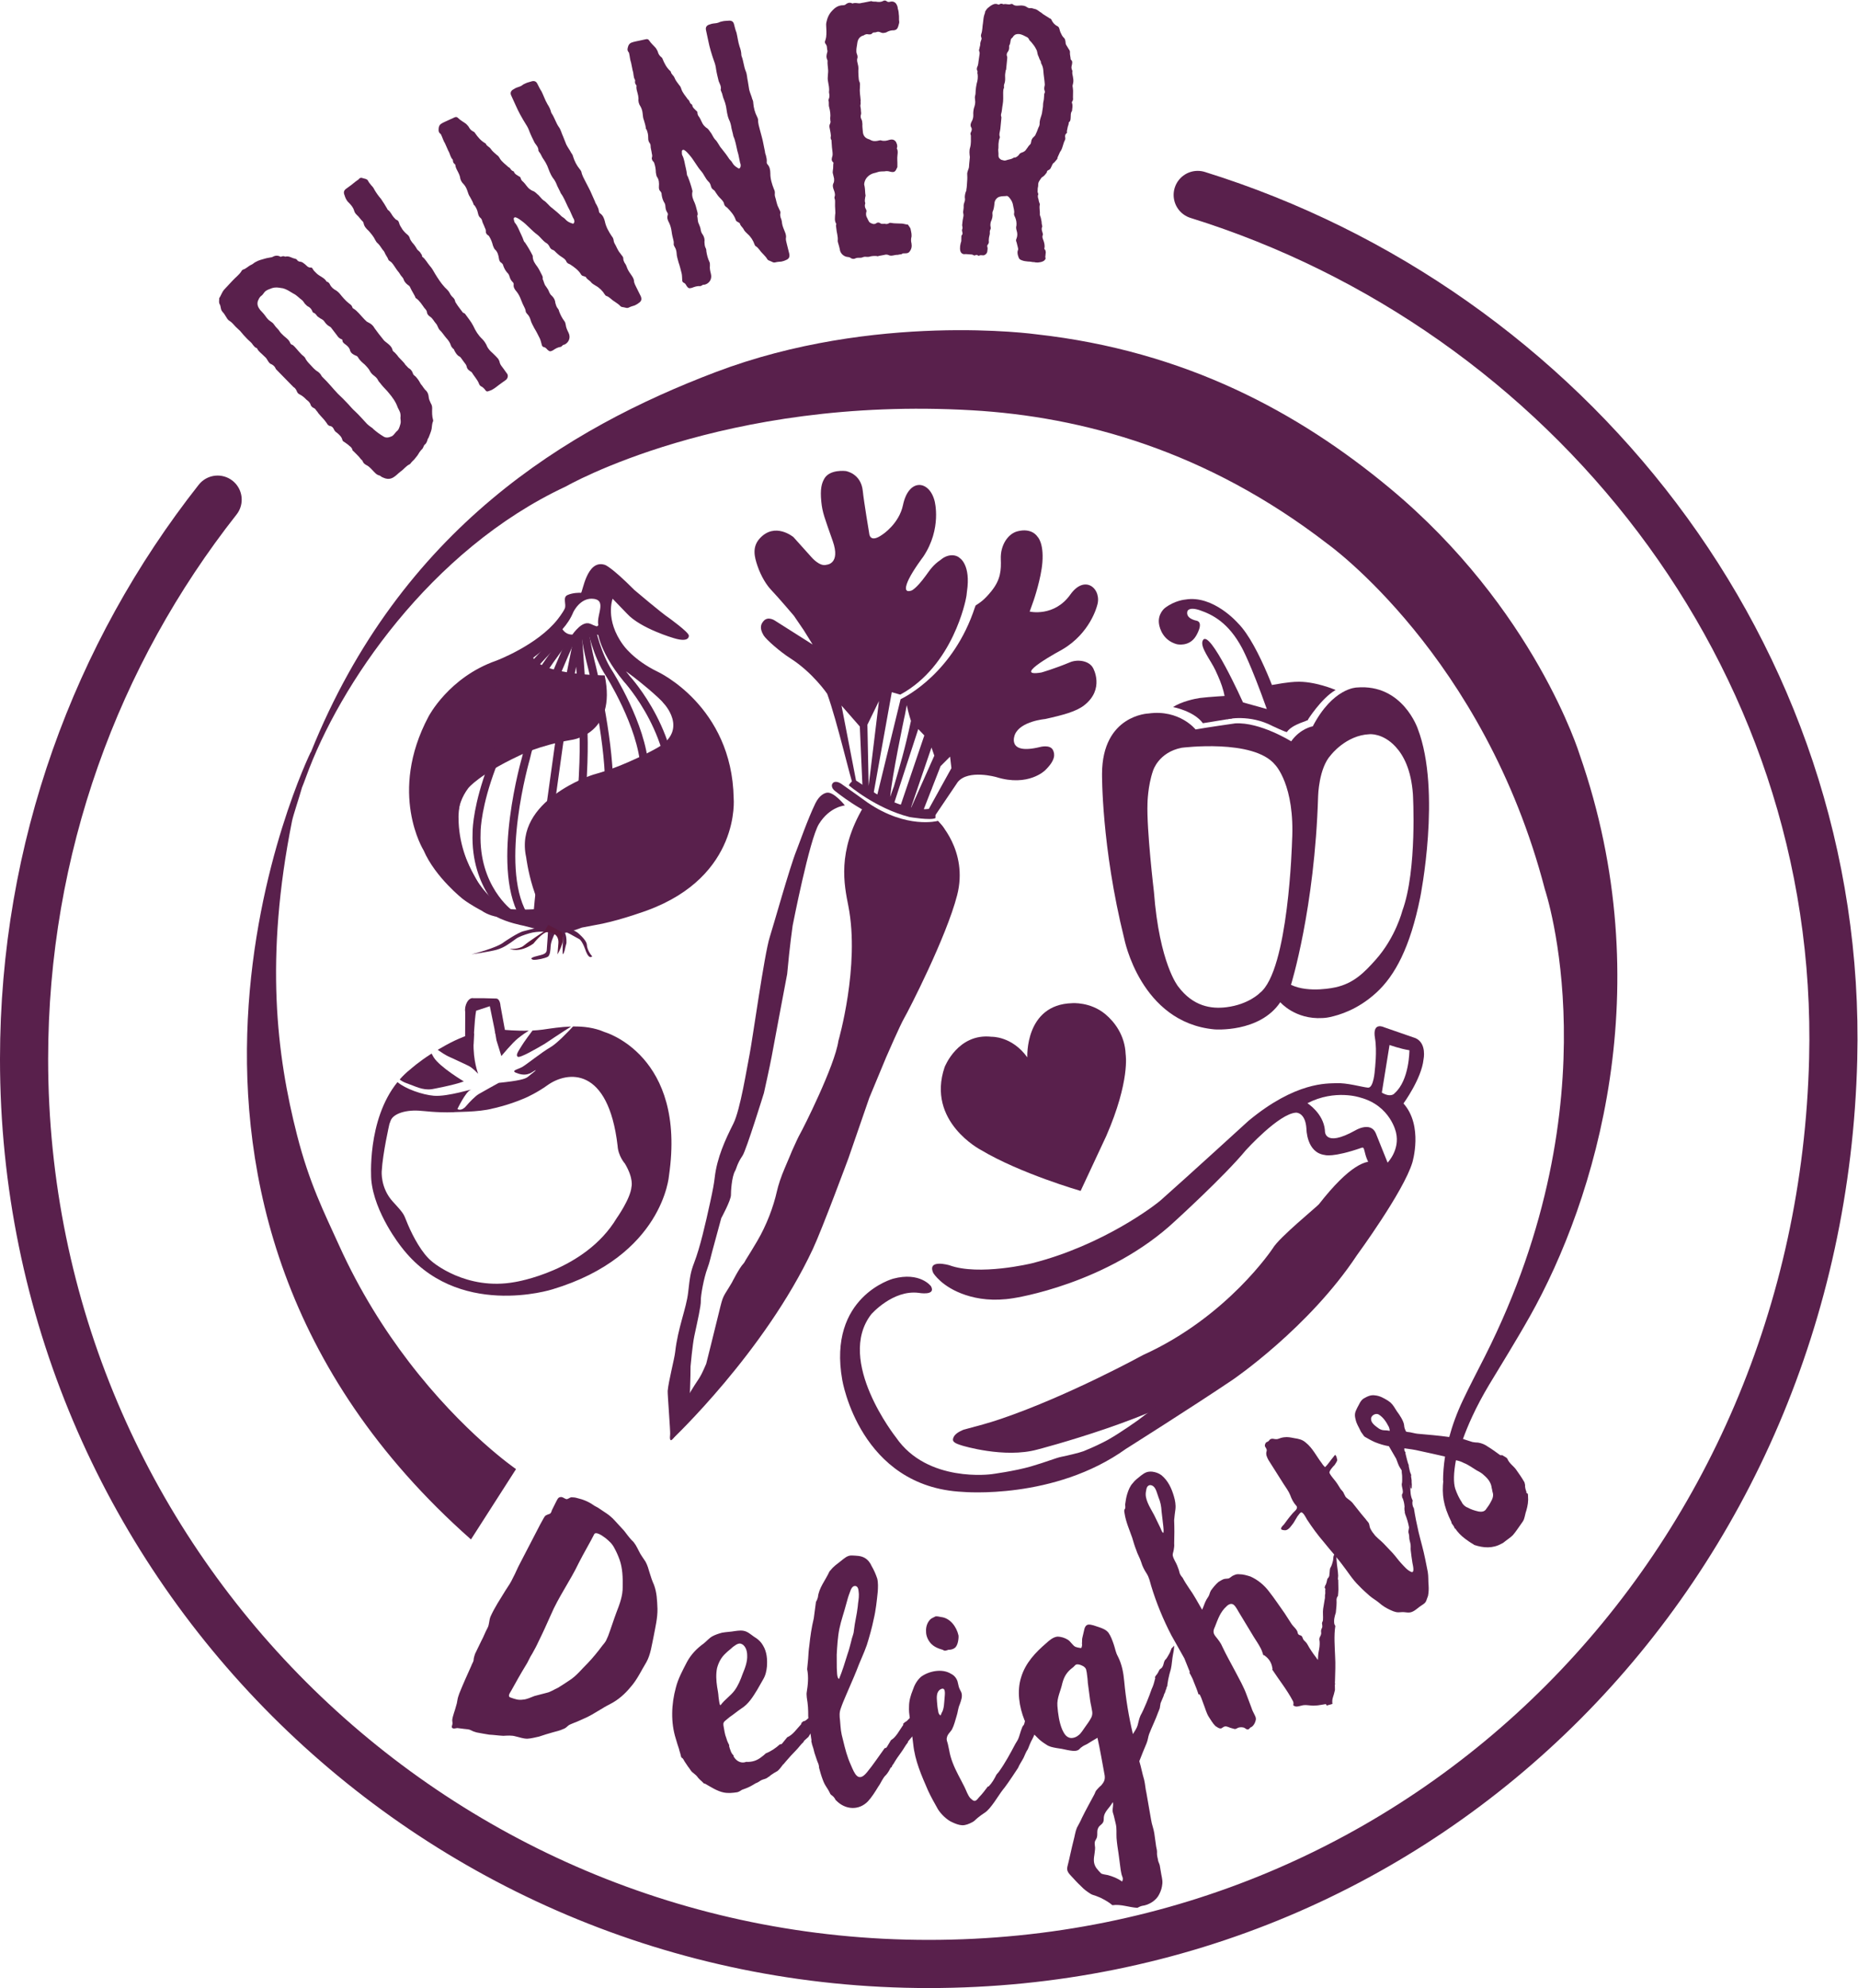 <?xml version="1.0" encoding="UTF-8" standalone="no"?>
<svg
   xmlns:dc="http://purl.org/dc/elements/1.1/"
   xmlns:cc="http://creativecommons.org/ns#"
   xmlns:rdf="http://www.w3.org/1999/02/22-rdf-syntax-ns#"
   xmlns:svg="http://www.w3.org/2000/svg"
   xmlns="http://www.w3.org/2000/svg"
   viewBox="0 0 308.68 330.173"
   height="330.173"
   width="308.68"
   xml:space="preserve"
   id="svg2"
   version="1.1"><defs
     id="defs6" /><g
     transform="matrix(1.333,0,0,-1.333,0,330.173)"
     id="g10"><g
       transform="scale(0.1)"
       id="g12"><path
         id="path14"
         style="fill:#59204c;fill-opacity:1;fill-rule:nonzero;stroke:none"
         d="m 412.484,2068.88 c -0.605,0.63 -0.914,0.95 -1.836,1.29 -2.468,1.31 -4.585,3.54 -6.082,5.76 -1.203,1.9 -3.039,3.19 -5.199,4.18 l -3.676,2.58 c -1.511,1.6 -2.386,3.8 -4.867,4.49 -1.222,0.65 -1.515,1.59 -1.797,2.52 -1.191,2.53 -2.711,4.12 -5.168,5.43 -0.921,0.35 -1.836,1.3 -2.441,1.94 -2.145,1.61 -3.004,4.43 -5.145,6.04 -3.668,2.59 -6.386,6.08 -10.703,8.06 -4.293,2.6 -7.965,5.19 -12.918,6.55 -3.406,0.4 -6.812,1.42 -10.562,0.89 -2.192,-0.25 -4.391,-1.13 -6.59,-2.01 -2.211,-0.88 -4.73,-2.06 -6.02,-3.9 -1.3,-1.83 -2.578,-3.68 -4.492,-4.87 -1.902,-1.83 -2.574,-3.67 -3.562,-5.83 -1.36,-4.33 0.113,-7.79 2.832,-11.29 2.129,-2.24 4.555,-4.78 6.355,-7.32 1.809,-2.53 3.617,-5.07 6.375,-6.7 1.832,-1.29 3.371,-2.26 4.567,-4.16 1.207,-1.9 2.718,-3.5 4.222,-5.09 0.926,-0.97 2.137,-2.24 3.036,-3.82 1.199,-1.91 3.339,-3.51 5.152,-5.42 3.055,-2.58 6.418,-4.84 7.879,-8.93 0.605,-0.63 0.886,-1.58 1.519,-1.59 1.551,-0.35 2.762,-1.63 3.981,-2.9 3.636,-3.83 6.945,-8.59 11.219,-11.8 l 1.511,-1.6 c 1.477,-3.46 3.903,-6.02 6.328,-8.57 3.043,-3.19 5.758,-6.69 9.754,-8.97 2.133,-1.62 3.649,-3.21 4.836,-5.73 l 1.512,-1.59 c 6.703,-6.39 12.125,-13.39 18.504,-20.09 4.562,-4.17 8.812,-8.63 13.062,-13.1 2.727,-2.87 5.141,-6.05 8.496,-8.93 5.176,-4.81 9.707,-10.21 14.872,-15.63 1.218,-1.28 3.351,-2.89 5.187,-4.18 1.234,-0.66 2.148,-1.63 3.055,-2.58 3.656,-3.21 7.633,-6.12 11.925,-8.71 3.676,-2.58 7.446,-1.43 11.227,0.35 2.215,1.49 3.523,3.96 5.441,5.78 2.848,2.11 3.555,5.2 4.579,8.61 0.992,2.78 0.437,5.28 0.199,8.09 0.398,3.42 0.156,6.22 -1.328,9.06 l -2.071,4.1 c -2.32,6.92 -6.543,12.63 -11.089,18.03 -3.016,3.82 -6.364,6.71 -9.387,10.52 -1.188,1.9 -3.34,3.52 -4.215,5.71 -1.191,2.52 -3.324,4.13 -5.77,6.07 -2.132,1.61 -3.636,3.83 -5.128,6.67 -1.497,2.21 -3.614,4.45 -5.45,6.36 -3.035,2.56 -6.09,5.14 -8.183,8.62 -0.59,1.26 -1.508,2.22 -3.059,2.57 -3.082,1.32 -5.844,2.95 -7,6.09 -0.555,3.12 -2.672,5.36 -5.125,7.29 -2.133,1.62 -4.59,2.91 -4.519,6.04 -0.286,0.94 -0.911,0.95 -1.829,1.29 -2.168,0.99 -3.679,2.59 -4.875,4.48 z m 64.735,-14.4 c 1.504,-2.22 3.34,-3.51 5.484,-5.12 2.75,-2.24 5.496,-4.5 6.332,-7.95 0.278,-1.56 1.192,-2.52 2.723,-3.49 1.812,-1.92 3.644,-3.83 4.84,-5.74 l 5.769,-6.05 c 1.203,-1.28 2.117,-2.24 2.719,-3.5 l 3.934,-4.15 c 2.468,-1.3 4.281,-3.22 5.457,-6.36 0.265,-1.57 1.476,-2.85 3.324,-4.14 2.121,-2.23 4.226,-5.08 5.719,-7.93 0.296,-0.32 0.589,-1.25 0.89,-1.58 2.434,-2.54 3.899,-6.01 6.649,-8.26 2.117,-2.23 2.988,-5.06 3.226,-7.87 0.235,-2.81 1.426,-5.33 2.606,-7.85 1.195,-1.9 1.781,-3.78 1.714,-6.27 -0.132,-4.98 -0.261,-9.96 1.188,-14.67 -0.016,-0.62 0.27,-1.57 -0.367,-2.17 -1.004,-2.78 -1.082,-5.9 -1.457,-8.69 -0.727,-3.72 -2.36,-7.1 -3.703,-10.81 -0.325,-0.3 -0.332,-0.93 -0.977,-1.53 -0.996,-2.78 -1.383,-5.57 -3.914,-7.39 -1.609,-1.51 -1.66,-4 -3.258,-5.51 -2.558,-2.43 -4.187,-5.2 -5.816,-7.96 l -4.176,-5.19 c -1.598,-1.52 -3.512,-3.34 -4.488,-4.87 l -0.946,-0.91 c -4.726,-2.06 -7.328,-6.36 -11.433,-9.06 -3.18,-2.41 -5.434,-5.16 -8.918,-7.25 -3.473,-2.1 -6.906,-2.32 -10.305,-1.3 -2.168,0.99 -4.336,1.36 -5.844,2.95 -0.304,0.33 -0.929,0.34 -1.23,0.66 -3.715,0.71 -6.133,3.89 -8.559,6.43 -2.734,2.87 -5.16,5.43 -8.246,6.76 -1.527,0.97 -3.367,2.26 -3.941,4.15 -0.582,1.89 -2.442,2.55 -3.328,4.13 -2.407,3.18 -5.77,6.06 -8.504,8.94 -0.91,0.33 -1.203,1.27 -1.188,1.89 -0.586,1.89 -2.09,3.48 -3.625,4.46 -1.828,1.91 -4.59,3.53 -6.722,5.14 -0.934,0.35 -1.532,0.98 -2.121,2.24 -0.84,4.07 -3.899,6.64 -6.934,9.21 -1.543,0.97 -2.441,1.93 -3.352,3.51 -0.871,2.2 -2.375,4.42 -5.164,4.8 -2.172,0.37 -3.379,2.27 -4.265,3.85 -3.004,4.43 -6.961,7.95 -10.285,12.09 -0.602,1.26 -1.504,2.22 -2.418,3.18 -0.899,1.57 -1.797,2.53 -3.043,3.18 -1.84,0.68 -3.055,1.96 -3.953,3.54 -0.848,3.44 -2.993,5.05 -5.434,6.98 -2.727,2.87 -5.477,5.12 -8.856,6.77 -1.234,0.64 -2.14,1.61 -2.734,2.87 -0.883,2.2 -2.055,4.72 -4.519,6.02 l -0.309,0.33 -21.258,21.72 c -0.308,0.31 -0.601,0.63 -0.89,1.57 -1.184,2.53 -3.629,4.45 -6.407,5.46 -2.144,1.61 -3.027,3.81 -4.519,6.03 -0.899,1.57 -2.426,2.55 -3.946,4.15 -2.429,2.55 -5.8,4.82 -7.589,7.97 -0.282,0.95 -0.59,1.26 -1.528,1.6 -1.84,0.67 -2.734,2.25 -3.945,3.53 -1.797,3.15 -4.856,5.11 -7.285,7.66 -3.043,3.18 -6.074,6.38 -8.793,9.87 -1.824,1.92 -3.961,3.52 -5.774,5.44 -2.425,2.56 -4.23,5.1 -7.304,7.04 -2.457,1.31 -3.649,3.83 -4.832,5.72 -1.207,1.91 -2.09,3.49 -3.313,4.76 -1.519,1.6 -2.41,3.17 -2.691,4.74 -0.567,1.89 -0.516,3.75 -1.414,5.34 -1.5,2.21 -0.825,4.68 -0.762,7.17 0,0 -0.297,0.33 0.016,0.63 2.273,3.37 3.3,7.39 6.191,10.74 l 10.242,10.96 c 3.528,3.96 8.278,7.27 11.195,11.86 0.34,0.93 1.301,1.85 2.235,2.13 3.762,1.15 6.66,4.5 10.121,5.98 2.195,0.88 3.496,2.71 5.699,3.59 3.481,2.1 7.547,2.93 11.317,4.07 2.828,0.87 5.628,1.12 8.14,1.67 0.625,-0.01 0.625,-0.01 0.946,0.29 3.148,1.79 6.281,2.34 9.664,0.7 0.613,-0.65 1.554,-0.36 1.867,-0.05 1.894,0.57 3.133,0.54 4.363,-0.12 l 0.621,-0.01 c 4.395,1.14 7.738,-1.75 11.465,-2.47 1.555,-0.35 2.773,-1 3.367,-2.26 0.91,-0.96 2.145,-1.61 4.012,-1.66 2.164,-0.36 3.379,-1.64 5.215,-2.93 2.133,-1.61 3.937,-4.78 7.683,-4.25 0.938,0.29 1.539,-0.97 2.133,-1.6 1.192,-2.53 3.027,-3.82 4.547,-5.42 3.637,-3.82 9.215,-5.21 12.219,-9.65 -0.016,-0.62 1.211,-1.27 1.836,-1.29 1.222,-0.65 2.133,-1.61 2.722,-2.87 1.774,-3.78 4.524,-6.03 8.219,-7.99 1.531,-0.97 2.738,-2.26 3.961,-3.52 3.621,-4.46 7.246,-8.91 11.828,-12.45 1.836,-1.29 3.676,-2.59 4.231,-5.09 0.293,-0.95 0.918,-0.96 1.214,-1.28 2.766,-1.63 4.586,-3.55 6.711,-5.77 3.34,-3.52 6.368,-7.33 10.012,-10.54 l 2.457,-1.3 c 3.395,-1.65 5.516,-3.88 7.301,-7.04 3.309,-4.76 6.934,-9.21 10.258,-13.34" /><path
         id="path16"
         style="fill:#59204c;fill-opacity:1;fill-rule:nonzero;stroke:none"
         d="m 501.465,2191.19 c 1.808,-2.5 3.965,-4.75 6.473,-6.74 1.375,-1.18 2.406,-2.62 2.976,-4.91 0.66,-1.69 1.691,-3.13 2.973,-4.91 2.152,-2.25 4.207,-5.11 5.906,-8.24 1.02,-1.43 2.758,-2.35 4.043,-4.14 0.676,-1.69 2.414,-2.61 2.109,-4.45 0.254,-0.36 0.153,-0.97 0.774,-1.07 3.89,-3.17 5.984,-7.62 9.172,-11.3 2.414,-2.61 4.363,-6.09 6.312,-9.56 3.492,-5.63 7.235,-11.62 12.059,-16.83 2.156,-2.25 4.664,-4.24 6.097,-7 0.926,-2.05 2.211,-3.84 3.852,-5.37 1.637,-1.54 2.668,-2.96 2.973,-4.92 0.152,-0.96 0.671,-1.68 0.929,-2.04 2.461,-4.19 5.641,-7.88 8.457,-11.81 0.524,-0.72 1.133,-0.82 1.996,-1.27 0.622,-0.11 1.133,-0.82 1.653,-1.54 3.328,-4.65 7.023,-9.06 9.64,-14.21 2.782,-6.15 6.266,-11.77 11.184,-16.37 1.895,-1.9 3.695,-4.4 5.133,-7.16 1.078,-3.02 2.879,-5.53 5.027,-7.77 3.293,-3.07 6.559,-6.13 9.492,-9.47 1.028,-1.42 1.946,-3.47 2.262,-5.41 0.824,-2.66 2.715,-4.56 4.512,-7.07 l 4.101,-5.72 c 2.157,-2.25 1.547,-5.94 -0.715,-8.09 l -8.226,-5.9 c -2.859,-2.05 -5.469,-4.47 -8.594,-6.15 -1.426,-1.03 -3.726,-1.6 -5.414,-2.27 -1.691,-0.66 -2.566,-0.21 -3.586,1.22 -1.547,2.16 -3.441,4.04 -5.793,5.07 -1.129,0.81 -1.894,1.89 -2.312,3.22 -1.996,5.06 -6.059,9.2 -9.024,14.11 -0.515,0.72 -1.75,0.92 -2.258,1.64 -2.007,1.27 -3.644,2.81 -4.101,5.72 -0.32,1.95 -2.211,3.84 -3.496,5.63 l -3.074,4.3 c -0.52,0.71 -1.282,1.79 -2.157,2.24 -3.23,1.49 -4.922,4.6 -6.609,7.73 -0.152,0.96 -0.676,1.69 -1.551,2.14 -0.762,1.08 -2.148,2.25 -2.562,3.58 -0.973,3.63 -3.282,6.86 -5.696,9.46 -2.922,3.32 -5.129,7.16 -8.41,10.23 -2.148,2.25 -2.515,5.78 -4.676,8.03 -2.398,2.61 -3.992,6.34 -7.128,8.44 -1.997,1.27 -3.883,3.17 -4.09,5.72 -0.215,2.56 -2.211,3.84 -3.504,5.63 -2.821,3.94 -5.531,8.49 -10.051,11.76 -0.602,0.11 -0.863,0.46 -0.762,1.07 -1.855,4.1 -4.41,7.68 -6.273,11.77 -0.653,1.69 -1.426,2.76 -3.168,3.68 -2.516,1.99 -4.664,4.24 -5.652,7.87 l -1.528,2.15 c -1.648,1.54 -2.562,3.57 -3.855,5.37 -2.668,2.97 -4.617,6.45 -6.926,9.67 -1.274,1.79 -2.316,3.22 -4.309,4.49 -0.867,0.46 -1.996,1.28 -2.144,2.26 -1.086,3.01 -3.496,5.62 -4.578,8.64 -0.668,1.69 -1.801,2.5 -2.817,3.94 -2.051,2.86 -3.496,5.62 -6.265,7.97 -1.118,0.82 -1.793,2.5 -2.551,3.58 -2.121,4.45 -5.035,7.77 -8.211,11.46 -3.035,2.71 -5.703,5.67 -6.313,9.55 -0.511,0.73 -0.421,1.34 -0.675,1.7 -3.02,2.71 -4.969,6.19 -7.739,8.54 -1.64,1.53 -2.929,3.32 -3.492,5.62 -1.23,3.99 -3.644,6.6 -6.058,9.21 -2.766,2.35 -4.196,5.11 -5.282,8.13 -0.261,0.36 -0.156,0.96 -0.422,1.33 -1.585,3.74 -1.179,6.2 2.047,8.5 3.942,2.83 7.871,5.65 11.559,8.82 l 3.937,2.82 c 1.278,2.01 3.211,2.32 5.582,1.29 l 3.321,-0.86 c 0.875,-0.47 2.347,-1.02 2.769,-2.35 0.926,-2.05 2.817,-3.94 4.11,-5.73 1.632,-1.54 2.918,-3.32 3.84,-5.36 2.21,-3.84 5.035,-7.78 8.207,-11.46 2.824,-3.95 5.289,-8.13 7.75,-12.33 0.257,-0.35 0.41,-1.33 1.031,-1.43 3.379,-2.45 4.613,-6.44 7.023,-9.05 1.379,-1.18 2.047,-2.87 4.149,-3.53 1.492,-0.56 2.156,-2.24 2.562,-3.58 0.731,-3.27 2.625,-5.16 4.055,-7.93" /><path
         id="path18"
         style="fill:#59204c;fill-opacity:1;fill-rule:nonzero;stroke:none"
         d="m 705.723,2296.98 c 1.961,-3.94 4.515,-7.11 6.265,-10.66 1.188,-1.38 1.961,-2.95 2.352,-4.73 1.758,-5.52 4.301,-10.66 8.031,-15.2 0.977,-0.98 1.567,-2.16 2.164,-3.35 0.965,-4.93 3.32,-8.68 5.281,-12.62 2.536,-5.13 5.477,-10.06 7.629,-15.39 1.567,-3.16 2.543,-6.12 4.106,-9.27 0.387,-1.78 1.578,-3.17 2.152,-4.34 1.188,-2.37 2.352,-4.74 2.735,-7.5 0.003,-0.98 0.589,-2.17 1.378,-2.76 3.735,-2.57 5.09,-6.32 6.075,-10.25 1.355,-6.71 4.886,-12.83 8.613,-18.36 1.176,-1.38 1.758,-2.56 2.141,-4.34 0.203,-1.38 0.398,-2.75 1.187,-4.33 2.547,-4.15 3.902,-8.88 7.254,-12.63 0.375,-0.79 1.172,-1.39 1.559,-2.18 1.171,-1.38 2.355,-2.77 2.152,-4.34 0,-1.96 0.785,-3.54 1.555,-5.12 1.382,-1.78 2.55,-4.15 3.14,-6.31 1.363,-3.75 3.914,-6.91 5.875,-9.87 1.778,-2.57 2.938,-4.94 2.934,-7.89 0.39,-1.77 1.179,-3.36 2.148,-5.33 l 6.262,-12.62 c 1.379,-3.75 0.578,-6.11 -2.777,-8.27 -1.375,-1.18 -3.36,-2.16 -4.93,-2.94 -2.57,-0.78 -4.731,-1.36 -7.106,-2.54 -1.179,-0.58 -2.562,-0.78 -3.738,-0.38 l -2.754,0.6 c -1.59,0.19 -3.156,0.4 -4.14,1.39 -3.332,3.76 -8.243,5.74 -11.985,9.29 -1.57,1.19 -3.336,2.78 -5.707,3.57 -0.98,0 -0.976,0.98 -1.761,1.58 -2.75,4.54 -6.672,8.49 -11.387,11.06 -2.164,1.39 -4.719,2.58 -6.496,5.15 -1.957,1.97 -4.321,2.76 -5.688,5.53 -0.39,0.79 -1.777,0.59 -2.562,1.19 -1.575,0.2 -2.946,0.98 -3.543,2.18 -3.133,5.33 -8.438,9.09 -13.547,12.45 l -2.567,1.19 c -0.773,0.59 -1.558,1.19 -1.957,1.97 -1.168,3.36 -4.515,5.15 -7.464,7.12 -2.168,1.39 -4.122,3.36 -5.895,4.94 -1.18,1.38 -2.168,2.38 -3.926,2.97 -1.769,0.6 -2.957,1.99 -3.73,3.56 -1.188,2.37 -2.547,4.14 -4.528,5.13 -4.312,2.77 -7.07,7.31 -10.996,10.28 -6.875,4.95 -12.375,12.05 -19.261,17 -2.352,1.78 -4.711,3.55 -7.664,4.56 -1.571,0.19 -2.567,-0.78 -2.372,-2.17 0.594,-2.17 0.583,-4.14 2.356,-5.72 1.371,-1.77 2.551,-4.14 3.531,-6.12 2.149,-5.32 4.887,-9.86 6.649,-15.37 0.394,-0.8 0.773,-1.59 1.363,-1.79 3.734,-5.53 6.859,-10.85 9.605,-16.38 0.204,-0.39 0.395,-0.79 0.2,-1.38 0.179,-5.32 2.929,-8.87 5.863,-12.82 1.769,-2.56 3.336,-5.72 4.703,-8.49 0.984,-1.97 2.551,-4.14 1.758,-6.5 l 0.191,-0.39 c 1.375,-2.76 1.766,-6.51 3.926,-8.89 1.563,-2.15 3.32,-4.72 4.105,-7.29 0.786,-1.57 1.559,-3.16 3.141,-4.35 2.746,-2.56 4.32,-5.72 4.508,-9.07 0.578,-2.17 1.359,-4.74 2.723,-6.51 0.992,-0.99 1.777,-2.56 1.968,-3.95 1.563,-4.14 3.715,-8.48 6.465,-12.03 1.164,-1.39 1.367,-2.76 1.75,-4.53 0.395,-3.75 1.949,-6.9 3.524,-10.07 2.933,-5.91 0.55,-12.01 -4.977,-14.76 -1.383,-0.18 -2.164,-0.58 -2.754,-1.36 -0.598,-0.78 -1.387,-1.18 -2.168,-1.57 -3.75,-0.39 -6.715,-2.35 -9.68,-4.31 -3.152,-1.56 -4.144,-1.56 -6.882,1.01 -1.18,1.38 -2.356,2.77 -4.532,3.17 -0.972,0 -2.152,1.38 -2.347,2.76 -0.778,2.56 -1.364,5.71 -2.528,8.08 -2.168,4.34 -4.324,8.68 -6.668,12.44 -1.761,3.55 -3.925,6.89 -4.882,10.84 -0.786,2.57 -1.973,4.94 -3.926,6.91 -1.184,1.38 -2.168,2.38 -2.16,4.34 -0.196,1.38 -0.77,2.57 -1.36,3.75 -1.578,3.15 -3.136,6.31 -4.308,9.67 -1.371,3.74 -3.129,7.29 -5.684,10.45 -2.156,2.37 -4.113,5.33 -3.512,9.07 0.008,0.98 -0.593,2.17 -1.375,2.76 -1.968,1.99 -2.937,3.95 -3.726,6.52 -0.578,2.17 -1.363,3.75 -3.133,5.33 -2.359,2.76 -3.727,5.53 -4.898,8.87 -0.196,1.38 -0.977,1.98 -1.957,2.97 -1.969,0.99 -2.957,2.95 -3.329,5.72 -0.578,4.14 -1.75,8.47 -5.085,11.24 -1.192,1.38 -1.575,3.16 -2.36,4.73 -0.973,3.95 -2.344,7.69 -4.687,11.45 -0.395,0.79 -1.762,1.57 -2.559,2.18 -1.18,1.37 -1.957,2.96 -1.562,4.13 0.011,1.97 -0.575,3.16 -1.368,4.73 -0.964,2.96 -2.925,5.92 -3.511,9.08 -0.387,1.77 -1.961,2.95 -2.95,3.94 -1.371,1.78 -1.761,3.56 -2.144,5.33 -0.586,3.16 -2.152,6.31 -3.918,8.87 -0.785,0.61 -1.574,1.19 -1.563,2.18 -1.179,3.35 -2.937,5.92 -4.316,8.68 -1.562,2.17 -2.348,4.74 -3.316,7.7 -0.985,2.95 -2.352,5.71 -4.512,8.08 -2.746,2.57 -4.313,5.72 -4.695,9.47 -0.59,2.17 -1.375,3.75 -2.157,5.33 -1.554,3.16 -3.332,5.72 -3.519,9.07 l -0.574,1.18 c -1.985,1 -2.555,3.16 -2.555,5.14 l -0.391,0.78 c -2.945,2.97 -3.136,7.3 -5.289,10.65 -1.566,3.16 -2.543,6.12 -4.105,9.27 -2.16,3.36 -3.129,7.3 -4.895,10.85 -0.394,0.8 -0.586,1.19 -1.172,1.39 -2.558,2.17 -1.957,4.93 -1.746,7.49 0.789,4.33 3.75,5.31 7.696,7.26 3.164,1.58 7.691,3.33 12.035,5.48 1.972,0.98 3.34,0.2 4.332,-0.8 2.937,-2.96 6.875,-4.94 10.023,-7.32 1.184,-1.38 2.754,-2.56 3.735,-4.55 0.972,-1.96 2.937,-3.94 5.492,-5.13 0.593,-0.2 1.379,-0.79 1.773,-1.59 3.528,-5.12 7.258,-9.66 12.77,-12.84 0,0 0.582,-0.19 0.777,-0.58 0.977,-2.96 4.32,-3.76 6.09,-6.33 2.164,-3.35 5.109,-5.33 7.859,-7.9 1.367,-0.79 2.739,-2.57 3.524,-4.15 2.746,-4.53 7.078,-7.3 10.804,-10.87 1.176,-0.39 2.161,-1.39 2.746,-2.57 0.985,-0.99 1.379,-1.77 2.563,-2.18 0.586,-0.19 1.176,-0.39 1.371,-0.78 1.176,-3.36 4.121,-4.34 7.07,-6.33 0.594,-0.2 1.391,-0.79 1.379,-1.77 0.575,-2.17 1.766,-3.56 3.328,-4.75 2.747,-2.56 4.711,-6.5 7.856,-8.87 1.387,-0.81 2.351,-1.78 4.137,-2.39 2.945,-0.99 4.718,-3.56 7.074,-5.33 1.957,-1.98 3.726,-4.55 6.078,-6.33 4.137,-2.38 6.875,-6.91 10.609,-9.49 4.133,-3.35 8.258,-6.72 12.18,-10.68 1.582,-1.18 3.547,-2.17 4.918,-3.95 2.156,-2.36 4.711,-3.55 7.664,-4.55 1.973,-0.99 2.961,-0.01 3.16,2.55 -0.187,1.38 -0.383,2.76 -1.554,4.14 -1.571,3.16 -2.747,6.51 -4.305,9.67 -3.34,5.72 -5.293,11.64 -8.617,17.36 -0.985,1.97 -2.746,3.55 -3.328,5.72 l -3.536,7.11 c -1.359,3.74 -3.125,7.29 -5.472,10.05 -3.344,4.75 -5.09,10.26 -7.051,15.2 -1.375,2.76 -2.543,5.12 -4.106,7.3 -1.382,1.78 -2.164,3.36 -2.953,4.93 -0.777,1.58 -1.558,3.17 -2.742,4.54 -0.394,0.79 -1.371,1.78 -1.172,2.37 0.012,3.94 -2.738,6.51 -4.699,9.47 -2.352,4.73 -4.699,9.47 -6.461,14 -1.172,3.36 -2.539,6.12 -4.508,9.07 -4.703,7.5 -9.215,15.6 -12.726,23.69 -1.957,3.94 -3.524,8.08 -5.485,12.03 -1.558,3.15 -0.562,6.1 2.985,7.87 2.172,1.57 5.133,2.55 8.093,3.52 1.575,0.79 2.762,1.37 4.129,2.54 1.977,0.98 3.957,1.97 6.125,2.55 l 4.727,1.37 c 3.16,0.58 5.121,-0.41 6.5,-3.17 1.555,-3.16 3.32,-6.71 5.281,-9.67 2.539,-5.14 4.305,-10.66 7.438,-15.98 1.957,-2.97 3.73,-6.52 4.496,-10.06 l 0.601,-1.19 c 3.528,-5.14 5.278,-11.64 8.805,-16.76 2.754,-3.56 3.523,-8.09 5.481,-12.04 l 3.91,-9.86" /><path
         id="path20"
         style="fill:#59204c;fill-opacity:1;fill-rule:nonzero;stroke:none"
         d="m 933.734,2365.2 c 1.071,-4.27 2.879,-7.91 3.84,-11.75 0.848,-1.61 1.274,-3.32 1.274,-5.13 0.531,-5.77 1.902,-11.32 4.574,-16.57 0.734,-1.17 1.058,-2.45 1.383,-3.73 -0.121,-5.02 1.375,-9.18 2.437,-13.46 1.383,-5.56 3.192,-11.01 4.153,-16.67 0.843,-3.41 1.16,-6.51 2.023,-9.93 -0.012,-1.81 0.84,-3.42 1.16,-4.7 0.637,-2.57 1.27,-5.14 1.055,-7.9 -0.219,-0.97 0.101,-2.26 0.746,-3 3.101,-3.32 3.621,-7.27 3.723,-11.32 -0.114,-6.84 2.015,-13.57 4.464,-19.77 0.856,-1.61 1.18,-2.88 1.164,-4.7 -0.113,-1.39 -0.218,-2.77 0.215,-4.48 1.59,-4.6 1.91,-9.52 4.36,-13.9 0.211,-0.85 0.855,-1.6 1.07,-2.45 0.844,-1.6 1.699,-3.2 1.172,-4.71 -0.434,-1.91 -0.012,-3.63 0.414,-5.34 0.957,-2.02 1.598,-4.59 1.699,-6.83 0.539,-3.96 2.352,-7.59 3.617,-10.9 1.184,-2.89 1.809,-5.44 1.168,-8.33 -0.004,-1.82 0.414,-3.53 0.953,-5.67 l 3.403,-13.67 c 0.527,-3.95 -0.754,-6.08 -4.496,-7.47 -1.606,-0.85 -3.735,-1.39 -5.446,-1.81 -2.664,-0.21 -4.906,-0.32 -7.48,-0.96 -1.274,-0.31 -2.676,-0.21 -3.731,0.45 l -2.562,1.17 c -1.5,0.53 -2.988,1.07 -3.746,2.24 -2.445,4.39 -6.82,7.39 -9.703,11.66 -1.27,1.5 -2.668,3.42 -4.801,4.7 -0.953,0.21 -0.734,1.18 -1.379,1.93 -1.703,5.01 -4.687,9.72 -8.754,13.25 -1.812,1.82 -4.043,3.53 -5.215,6.41 -1.5,2.35 -3.633,3.64 -4.383,6.63 -0.199,0.86 -1.589,0.97 -2.234,1.71 -1.484,0.54 -2.676,1.61 -2.98,2.89 -1.922,5.87 -6.293,10.69 -10.559,15.07 l -2.238,1.71 c -0.645,0.75 -1.285,1.51 -1.496,2.35 -0.418,3.53 -3.309,5.99 -5.754,8.56 -1.813,1.81 -3.313,4.16 -4.692,6.09 -0.855,1.6 -1.613,2.77 -3.199,3.74 -1.601,0.97 -2.457,2.57 -2.883,4.28 -0.632,2.57 -1.605,4.59 -3.304,5.98 -3.633,3.64 -5.328,8.66 -8.532,12.4 -5.64,6.31 -9.496,14.43 -15.136,20.74 -1.926,2.25 -3.84,4.48 -6.516,6.1 -1.488,0.53 -2.668,-0.22 -2.773,-1.61 0.101,-2.23 -0.329,-4.16 1.058,-6.08 0.961,-2.03 1.598,-4.6 2.129,-6.74 0.957,-5.65 2.66,-10.67 3.188,-16.45 0.211,-0.85 0.425,-1.7 0.949,-2.03 2.449,-6.19 4.363,-12.07 5.863,-18.05 0.106,-0.42 0.211,-0.86 -0.113,-1.39 -0.965,-5.23 0.949,-9.3 2.972,-13.78 1.18,-2.89 2.02,-6.31 2.778,-9.3 0.523,-2.13 1.594,-4.59 0.301,-6.72 l 0.109,-0.43 c 0.746,-2.99 0.309,-6.73 1.91,-9.51 1.067,-2.46 2.238,-5.35 2.442,-8.01 0.437,-1.71 0.863,-3.42 2.136,-4.92 2.129,-3.1 2.981,-6.52 2.446,-9.83 0.101,-2.24 0.316,-4.92 1.273,-6.94 0.75,-1.18 1.172,-2.88 1.059,-4.28 0.632,-4.38 1.812,-9.07 3.726,-13.13 0.856,-1.61 0.746,-2.99 0.746,-4.82 -0.433,-3.73 0.418,-7.16 1.274,-10.57 1.586,-6.41 -2.047,-11.85 -8.039,-13.34 -1.379,0.1 -2.243,-0.11 -2.993,-0.75 -0.738,-0.63 -1.597,-0.85 -2.453,-1.06 -3.734,0.43 -7.05,-0.84 -10.367,-2.12 -3.418,-0.85 -4.367,-0.64 -6.508,2.46 -0.851,1.6 -1.707,3.2 -3.734,4.06 -0.953,0.22 -1.809,1.82 -1.699,3.21 -0.215,2.67 -0.098,5.86 -0.742,8.43 -1.165,4.71 -2.336,9.41 -3.829,13.58 -0.949,3.85 -2.343,7.58 -2.437,11.64 -0.215,2.67 -0.848,5.23 -2.336,7.58 -0.863,1.61 -1.613,2.79 -1.184,4.7 0.11,1.4 -0.207,2.68 -0.515,3.96 -0.864,3.42 -1.711,6.83 -2.125,10.36 -0.539,3.95 -1.5,7.8 -3.313,11.43 -1.59,2.78 -2.859,6.1 -1.476,9.61 0.218,0.97 -0.106,2.25 -0.739,3 -1.5,2.36 -2.039,4.48 -2.23,7.16 -0.113,2.24 -0.539,3.95 -1.926,5.88 -1.703,3.2 -2.441,6.19 -2.871,9.72 0.113,1.38 -0.531,2.13 -1.277,3.31 -1.711,1.39 -2.25,3.53 -2.028,6.3 0.325,4.16 0.129,8.65 -2.539,12.07 -0.855,1.61 -0.855,3.42 -1.281,5.13 -0.105,4.05 -0.633,8.01 -2.117,12.18 -0.211,0.86 -1.387,1.93 -2.031,2.68 -0.844,1.6 -1.27,3.31 -0.629,4.37 0.426,1.93 0.105,3.2 -0.321,4.92 -0.32,3.09 -1.593,6.41 -1.488,9.61 0.012,1.82 -1.277,3.31 -2.015,4.49 -0.969,2.04 -0.969,3.84 -0.965,5.66 0.109,3.2 -0.735,6.62 -1.907,9.5 -0.636,0.76 -1.281,1.5 -1.058,2.46 -0.426,3.53 -1.594,6.42 -2.348,9.41 -1.062,2.46 -1.269,5.12 -1.586,8.22 -0.32,3.11 -1.066,6.09 -2.66,8.87 -2.141,3.1 -2.992,6.52 -2.559,10.26 -0.101,2.24 -0.527,3.96 -0.953,5.66 -0.851,3.41 -2.015,6.3 -1.476,9.61 l -0.324,1.28 c -1.7,1.4 -1.813,3.64 -1.383,5.56 l -0.207,0.85 c -2.239,3.53 -1.492,7.8 -2.875,11.55 -0.848,3.41 -1.16,6.5 -2.02,9.93 -1.383,3.74 -1.484,7.8 -2.445,11.64 -0.199,0.85 -0.313,1.28 -0.848,1.61 -2.023,2.67 -0.847,5.23 -0.101,7.69 1.715,4.05 4.816,4.36 9.086,5.44 3.425,0.84 8.234,1.59 12.925,2.75 2.129,0.53 3.317,-0.53 4.063,-1.7 2.238,-3.53 5.648,-6.31 8.203,-9.31 0.859,-1.6 2.141,-3.1 2.672,-5.24 0.539,-2.13 2.016,-4.49 4.262,-6.2 0.535,-0.32 1.175,-1.06 1.386,-1.92 2.352,-5.77 5.012,-11.01 9.703,-15.28 0,0 0.532,-0.33 0.633,-0.76 0.324,-3.09 3.426,-4.59 4.582,-7.48 1.391,-3.73 3.848,-6.31 5.981,-9.4 1.172,-1.07 2.129,-3.1 2.562,-4.8 1.696,-5.02 5.328,-8.67 8.199,-12.95 1.067,-0.63 1.825,-1.81 2.145,-3.09 0.738,-1.18 0.945,-2.03 2.02,-2.68 0.531,-0.32 1.062,-0.63 1.171,-1.06 0.426,-3.54 3.094,-5.14 5.547,-7.7 0.535,-0.33 1.168,-1.07 0.95,-2.03 0.101,-2.24 0.957,-3.85 2.238,-5.35 2.144,-3.09 3.207,-7.36 5.758,-10.36 1.183,-1.07 1.914,-2.25 3.527,-3.21 2.668,-1.61 3.84,-4.48 5.758,-6.73 1.488,-2.36 2.66,-5.25 4.586,-7.48 3.519,-3.22 5.211,-8.24 8.312,-11.56 3.309,-4.16 6.606,-8.32 9.602,-13.03 1.277,-1.5 2.988,-2.88 3.945,-4.92 1.602,-2.78 3.844,-4.5 6.512,-6.09 1.699,-1.39 2.887,-0.65 3.629,1.81 0.105,1.39 0.215,2.77 -0.629,4.38 -0.86,3.41 -1.285,6.94 -2.133,10.35 -2.02,6.31 -2.656,12.5 -4.68,18.8 -0.531,2.15 -1.914,4.08 -2.015,6.31 l -1.918,7.7 c -0.532,3.95 -1.489,7.8 -3.192,11 -2.23,5.35 -2.765,11.12 -3.617,16.34 -0.738,3 -1.379,5.56 -2.433,8.02 -0.965,2.03 -1.391,3.74 -1.825,5.45 -0.414,1.71 -0.84,3.42 -1.695,5.02 -0.215,0.86 -0.957,2.04 -0.641,2.57 0.852,3.83 -1.273,6.94 -2.55,10.25 -1.278,5.13 -2.555,10.26 -3.289,15.07 -0.422,3.51 -1.172,6.51 -2.438,9.82 -2.988,8.34 -5.652,17.21 -7.352,25.86 -1.058,4.28 -1.699,8.65 -2.757,12.93 -0.848,3.41 0.757,6.09 4.593,7.04 2.461,1.07 5.559,1.38 8.657,1.7 1.718,0.42 2.996,0.75 4.589,1.59 2.141,0.54 4.286,1.07 6.528,1.17 l 4.906,0.32 c 3.207,-0.12 4.906,-1.5 5.652,-4.5 0.86,-3.42 1.809,-7.26 3.102,-10.57 1.371,-5.56 1.891,-11.33 3.816,-17.2 1.274,-3.32 2.235,-7.17 2.231,-10.79 l 0.308,-1.29 c 2.352,-5.76 2.668,-12.5 5.008,-18.27 1.914,-4.05 1.699,-8.65 2.758,-12.92 l 1.695,-10.47" /><path
         id="path22"
         style="fill:#59204c;fill-opacity:1;fill-rule:nonzero;stroke:none"
         d="m 1068.47,2423.31 c -0.27,-3.1 -1.37,-6.69 -1.17,-10.21 0.07,-1.33 0.12,-2.19 0.65,-3.49 1.01,-2.15 1.13,-4.35 0.36,-6.16 -0.31,-2.22 0.25,-4.39 0.82,-6.56 0.55,-1.74 0.62,-3.05 0.76,-5.25 -0.27,-3.11 -0.06,-6.62 0.14,-10.14 0.16,-2.64 0.29,-4.83 1.31,-6.98 0.99,-2.15 0.24,-4.39 0.4,-7.03 -0.58,-5.33 0.62,-10.55 0.92,-15.83 -0.34,-1.78 0.21,-3.52 -0.16,-4.87 -0.72,-2.68 0.76,-5.24 0.48,-7.91 0.1,-1.75 0.64,-3.48 -0.13,-5.29 -0.34,-1.79 -0.23,-3.55 0.74,-5.25 0.98,-1.71 1.12,-3.91 1.25,-6.11 -0.26,-3.1 0.36,-6.15 0.53,-9.23 0.29,-4.83 2.66,-7.78 6.72,-9.31 1.79,-0.33 3.18,-1.58 4.53,-1.94 3.15,-1.14 6.2,-0.51 8.81,0.07 0.89,0.06 1.74,0.55 2.64,0.16 3.6,-1.11 6.66,-0.49 10.13,0.59 3.89,1.12 6.58,0.39 8.52,-2.58 1,-2.15 2.02,-4.3 1.29,-6.99 -0.41,-0.46 -0.36,-1.34 0.1,-1.75 1.03,-2.59 0.73,-4.82 0.44,-7.47 -0.62,-4.46 0.06,-8.39 -0.12,-12.81 0.07,-1.31 0.14,-2.63 -0.68,-3.57 -1.94,-4.51 -3.21,-5.48 -8.13,-4.44 -2.24,0.75 -4.91,1.03 -7.08,0.47 -3.07,-0.19 -6.18,0.07 -8.76,-0.96 -2.59,-1.04 -5.67,-1.21 -8.23,-2.69 -4.71,-2.48 -7.99,-6.64 -8.53,-12.41 0.07,-1.32 0.56,-2.17 0.61,-3.05 0.66,-3.49 0.44,-7.47 1.09,-10.96 0.02,-0.44 0.05,-0.88 -0.34,-1.79 -0.31,-2.22 -1.03,-4.91 0,-7.49 0.03,-0.45 0.05,-0.89 -0.34,-1.79 -0.33,-1.79 -0.21,-3.98 1.24,-6.1 0.51,-1.29 1.05,-2.59 0.24,-3.96 -0.32,-2.22 -0.22,-3.98 0.8,-6.13 0.97,-1.27 1.03,-2.58 1.99,-3.85 1.06,-3.02 3.75,-3.76 6.44,-4.48 1.31,0.09 2.2,0.13 3.46,1.09 1.26,0.95 3.03,1.06 4.4,0.26 1.39,-1.24 2.72,-1.16 4.47,-1.07 0.89,0.06 2.2,0.13 3.1,-0.25 1.32,0.08 2.2,0.13 3.05,0.61 1.27,0.96 2.59,1.04 3.93,0.68 3.57,-0.68 7.53,-0.44 11.07,-0.68 3.08,0.18 5.8,-0.98 8.46,-1.27 0.88,0.06 1.33,-0.35 1.37,-0.8 0.98,-1.7 2.84,-3.36 2.97,-5.56 0.63,-3.05 1.73,-6.96 0.62,-10.55 -0.31,-2.23 -0.19,-4.41 0.38,-6.59 0.68,-3.94 0,-7.5 -2.89,-10.75 -1.25,-1.41 -3.01,-1.51 -4.75,-1.61 -1.33,-0.08 -3.11,0.26 -4.38,-0.7 -0.39,-0.9 -1.29,-0.51 -1.73,-0.53 -1.33,-0.09 -2.61,-0.61 -3.49,-0.66 -3.99,0.21 -7.82,-2.21 -11.46,-0.23 -1.81,0.78 -3.56,0.68 -5.3,0.13 l -6.98,-1.29 c -0.86,-0.48 -1.3,-0.51 -2.19,-0.13 -2.68,0.29 -5.75,0.11 -8.36,-0.49 -2.14,-1 -4.83,-0.28 -7.04,-0.41 -1.76,-0.1 -3.43,-1.52 -5.66,-1.21 -1.76,-0.11 -3.98,0.2 -5.68,-0.77 -1.72,-0.99 -3.93,-0.68 -5.3,0.12 -1.87,1.66 -4.07,1.53 -5.86,1.87 -4.03,1.08 -6.85,4.01 -7.93,7.47 -0.67,3.93 -1.75,7.39 -2.87,11.31 l -0.08,1.31 c 0.57,5.33 -1.49,10.5 -1.77,15.34 -0.11,1.75 -0.63,3.05 -0.27,4.39 0.4,0.9 0.37,1.34 -0.1,1.76 -1.96,3.41 -1.28,6.98 -1.08,10.96 0.36,1.35 0.26,3.11 0.16,4.86 -0.24,3.96 -0.44,7.48 -0.24,11.46 l -0.12,2.2 c -0.51,1.28 -1.06,3.02 -0.26,4.4 0.72,2.69 -0.33,5.71 -1.37,8.3 -1.03,2.58 -1.65,5.64 -0.04,8.37 0.76,1.8 0.67,3.57 0.56,5.33 l -1.76,7.39 c -0.07,1.32 0.31,2.23 0.26,3.11 0.7,3.12 0.09,6.18 0.78,9.31 l -0.46,0.41 c -2.8,2.48 -1.64,5.2 -0.91,7.89 0.37,1.34 0.26,3.1 0.17,4.42 -0.68,4.37 -0.91,8.33 -1.18,12.71 l -0.16,2.65 c -1.41,1.68 -1.08,3.47 -0.74,5.26 -0.18,3.07 -0.8,6.12 -1.42,9.16 -0.57,2.17 -0.69,4.38 0.53,6.21 0.36,1.34 0.74,2.25 0.23,3.55 l -0.19,3.08 c 0.63,4.44 -0.1,9.25 -1.24,13.59 -1.05,3.03 0.11,5.74 -0.92,8.33 -0.06,0.88 -0.09,1.32 0.32,1.79 1.18,2.71 1.02,5.35 0.42,7.96 l -0.07,1.31 c 0.62,4.45 -0.52,8.81 -1.19,12.73 -1.21,5.66 0.7,10.63 -0.04,15.88 -0.19,3.07 -0.81,6.13 -0.57,9.68 l -0.05,0.87 c -2,3.85 -1.3,6.98 -0.18,10.57 -0.05,0.88 0.36,1.35 -0.13,2.2 -0.6,2.62 0.13,5.3 -2.22,7.81 -0.5,0.86 -1.02,2.15 -0.63,3.06 0.78,1.81 1.12,3.59 1.46,5.37 0.59,4.89 0.33,9.29 0.04,14.12 -0.07,1.32 -0.15,2.64 0.21,3.98 1.02,5.36 3.34,10.79 7.09,14.54 3.73,4.17 7.97,7.08 14.15,7 1.32,0.08 2.61,0.59 3.44,1.52 2.12,1.46 3.86,1.99 6.55,1.27 0.45,-0.42 1.37,-0.81 2.21,-0.31 2.18,0.57 4.4,0.26 6.62,-0.05 2.23,-0.31 3.93,0.66 6.14,0.79 l 9.59,1.9 0.44,0.02 c 2.27,-1.2 4.86,-0.16 7.11,-0.91 2.67,-0.29 4.86,-0.15 7,0.85 1.27,0.96 3.03,1.06 4.4,0.26 1.4,-1.24 2.74,-1.6 4.47,-1.06 3.91,1.11 7.08,-0.46 8.61,-3.91 0.52,-1.29 1.02,-2.14 1.09,-3.46 0.05,-0.89 0.11,-1.77 0.6,-2.61 0.53,-1.73 0.64,-3.49 0.74,-5.25 0.65,-3.5 -0.05,-6.62 0.58,-9.68 0.1,-1.75 -0.71,-3.12 -1.04,-4.91 -1.09,-4.03 -2.74,-5.89 -7.6,-5.73 -2.64,-0.17 -5.24,-1.19 -7.79,-2.67 -2.62,-0.59 -4.35,-1.13 -6.62,0.06 -1.82,0.77 -3.16,1.13 -4.88,0.59 -0.86,-0.49 -2.19,-0.57 -3.51,-0.65 -0.43,-0.03 -1.31,-0.08 -1.72,-0.53 -1.63,-2.31 -4.3,-2.03 -6.08,-1.68 -1.35,0.36 -2.63,-0.16 -3.93,-0.68 -0.41,-0.46 -1.26,-0.96 -2.14,-1 -4.33,-1.59 -6.35,-4.79 -6.96,-9.24" /><path
         id="path24"
         style="fill:#59204c;fill-opacity:1;fill-rule:nonzero;stroke:none"
         d="m 1302.21,2363.2 c -1.11,2.32 -0.9,4.51 -0.21,7.1 l 0.14,1.32 c -0.32,5.78 -1.51,11.64 -1.83,17.43 -0.19,2.68 -0.81,5.38 -2.3,8.19 -0.4,0.48 -0.76,1.4 -0.67,2.28 0.05,0.44 -0.3,1.36 -0.7,1.84 -1.54,2.36 -1.76,4.59 -2.91,6.48 -1.05,2.75 -0.79,5.39 -2.34,7.74 -1.45,3.24 -3.82,6.13 -5.8,8.54 l -2.8,2.93 c -0.33,1.36 -1.12,2.32 -2.34,3.33 -3.38,1.66 -6.71,3.75 -10.21,4.09 -3.08,0.3 -5.34,-0.36 -7.37,-2.82 -0.56,-1.27 -1.52,-2.06 -2.49,-2.85 -0.05,-0.43 -0.52,-0.84 -0.56,-1.27 -0.7,-2.59 -0.52,-5.26 -2.04,-7.33 l -0.09,-0.88 c 0.18,-2.67 -0.03,-4.86 -1.57,-6.92 -1,-1.23 -2.08,-3.33 -1,-5.65 0.36,-0.92 0.22,-2.24 0.15,-3.12 l -1.25,-12.7 c -0.04,-0.45 -0.13,-1.32 -0.61,-1.72 -0.25,-2.63 -0.91,-4.78 -0.73,-7.44 0.14,-3.12 0.27,-6.23 -0.89,-9.22 -0.57,-1.27 -0.7,-2.58 -0.43,-4.38 l -0.09,-0.88 c -1.05,-1.66 -0.82,-3.9 -0.99,-5.65 -0.03,-4.87 0.37,-9.77 -0.59,-14.98 -0.82,-3.91 -0.81,-8.33 -2.07,-12.2 -0.09,-0.87 -0.17,-1.75 0.19,-2.67 0.39,-0.49 0.25,-1.79 0.17,-2.67 l -1.24,-12.71 c -0.35,-3.51 -1.96,-6.45 -0.55,-10.12 l -0.08,-0.88 c -1.15,-2.54 -1.4,-5.17 -1.65,-7.8 -0.18,-1.75 0.09,-3.56 -0.08,-5.31 -0.7,-2.59 0.32,-5.78 0.05,-8.41 -0.21,-2.19 0.5,-4.03 2.16,-5.09 1.19,-1.44 2.98,-1.17 4.26,-1.74 2.59,-0.68 4.51,0.9 6.75,1.12 1.8,0.27 3.63,0.97 5.03,1.72 0.48,0.39 0.97,0.79 1.41,0.74 2.62,-0.25 4.16,1.81 5.59,2.99 1.1,2.11 2.5,2.86 4.77,3.53 1.85,0.7 3.73,1.84 4.82,3.95 1.48,1.62 2.62,4.16 4.54,5.75 0.48,0.39 1.01,1.22 1.05,1.66 0.12,1.32 0.7,2.59 0.82,3.91 0.57,1.27 1.13,2.54 2.59,3.73 l 1.96,2.02 c 1.67,3.37 2.83,6.36 4.05,9.78 1.06,1.67 1.7,3.81 1.49,6.05 l 0.12,1.31 c 0.34,3.5 2,6.89 2.78,10.35 0.25,2.63 0.99,5.65 1.26,8.29 0.21,2.19 -0.01,4.43 0.64,6.58 0.74,3.01 0.61,6.13 0.9,9.2 0.57,1.27 1.13,2.54 0.79,3.46 z m 33.95,-23.67 -0.08,-0.89 c -2,-2.46 -1.38,-5.18 -1.68,-8.23 -0.17,-1.76 0.05,-4 -1.89,-5.58 l -0.47,-0.39 c 0.17,-2.67 -1.35,-4.74 -1.56,-6.93 -0.21,-2.19 -1.26,-3.86 -0.56,-5.7 -0.04,-0.43 -0.53,-0.84 -1,-1.23 -1.46,-1.18 -1.62,-2.94 -1.36,-4.73 0.31,-1.36 0.18,-2.68 -0.34,-3.51 -2.19,-4.21 -2.66,-9.03 -4.79,-12.8 -1.01,-1.23 -1.58,-2.5 -2.14,-3.78 l -2.27,-5.08 c -0.08,-0.89 -0.17,-1.76 -0.65,-2.16 -1.48,-1.63 -2.53,-3.29 -3.98,-4.48 -1.88,-1.13 -2.1,-3.33 -3.14,-4.99 -0.61,-1.72 -1.66,-3.38 -3.5,-4.09 -0.93,-0.35 -1.88,-1.14 -1.97,-2.01 l -0.09,-0.88 c -1.52,-2.07 -3.06,-4.13 -5.42,-5.67 -0.44,0.04 -0.96,-0.8 -1.44,-1.19 -1.57,-2.5 -4.02,-4.91 -3.92,-8.46 0.22,-2.23 -0.82,-3.91 -0.61,-6.14 -0.16,-1.75 -0.3,-3.06 0.46,-4.47 -0.05,-0.44 0.34,-0.92 0.3,-1.36 -1.09,-2.1 -0.42,-4.38 0.28,-6.22 0.22,-2.24 0.93,-4.07 1.63,-5.91 -0.05,-0.45 0.35,-0.92 -0.09,-0.88 -0.86,-4.34 0.51,-8.45 0.12,-12.4 0.27,-1.8 1.05,-2.76 1.33,-4.56 l 0.89,-4.51 c -0.18,-1.75 0.52,-3.59 0.79,-5.38 l -0.04,-0.44 c -1.66,-3.38 0.27,-6.22 0.86,-9.37 l -0.09,-0.88 c -1.09,-2.11 -0.38,-3.95 0.31,-5.78 1.42,-3.69 2.38,-7.32 1.61,-10.79 -0.08,-0.87 -0.13,-1.3 0.3,-1.36 1.24,-1 1.11,-2.32 1.41,-3.67 l -0.51,-5.26 c -0.52,-0.83 0.71,-1.85 0.14,-3.12 -1.04,-1.66 -2.01,-2.46 -2.93,-2.8 -1.88,-1.14 -4.56,-1.32 -6.35,-1.59 -1.75,0.17 -3.11,-0.14 -4.38,0.43 -2.67,-0.18 -5.23,0.95 -7.9,0.76 -2.63,0.27 -5.69,0.56 -8.23,1.69 -2.15,0.65 -3.34,2.1 -3.66,3.47 -1.05,2.75 -2.07,5.95 -0.89,8.93 0.58,1.27 0.22,2.19 -0.09,3.55 l -1.59,6.35 c -0.75,1.4 -1.02,3.2 0.02,4.86 1.23,3.43 1.1,6.53 0.07,9.74 -0.66,2.27 -0.91,4.07 -0.27,6.22 0.34,3.5 -0.19,7.1 -1.64,10.33 -0.75,1.4 -1.5,2.8 -1.33,4.56 0.78,3.46 -0.67,6.7 -1.2,10.29 -0.54,3.6 -2.03,6.4 -4.39,9.28 -1.6,1.93 -2.83,2.94 -5.09,2.27 -2.25,-0.22 -4.45,0 -6.71,-0.67 -3.61,-0.54 -6.62,-4.22 -6.96,-7.73 -0.39,-3.95 -0.78,-7.89 -2.43,-11.26 l -0.17,-1.76 c 0.53,-3.58 -0.25,-7.05 -1.91,-10.43 -0.65,-2.15 -0.89,-4.78 -0.25,-7.06 -0.08,-0.87 0.32,-1.36 -0.21,-2.19 -0.56,-1.27 -1.13,-2.55 -0.86,-4.35 0.21,-2.22 -0.91,-4.77 -1.13,-6.96 -0.16,-1.75 -0.34,-3.5 -0.04,-4.87 -0.12,-1.31 -0.63,-2.15 -1.17,-2.98 -0.97,-0.79 -1.09,-2.11 -0.74,-3.02 0.71,-1.84 0.06,-3.99 -0.16,-6.19 -0.74,-3.01 -4.02,-4.91 -6.17,-4.26 -1.32,0.14 -2.63,0.26 -4.03,-0.48 -0.48,-0.4 -0.88,0.08 -1.32,0.12 -0.79,0.97 -2.1,1.1 -3.5,0.34 -0.48,-0.39 -1.35,-0.31 -2.19,0.22 -1.66,1.05 -3.47,0.78 -5.22,0.96 -2.19,0.21 -4.37,0.43 -6.61,0.19 -2.21,0.22 -3.83,1.7 -4.49,3.99 -0.92,4.07 -0.05,8.41 1.2,12.27 0.17,1.75 -0.05,3.99 0.12,5.73 l 0.13,1.32 c 1.94,1.59 1.22,3.43 0.91,4.79 -0.35,0.92 -0.27,1.8 -0.18,2.66 1.05,1.67 0.35,3.51 0.07,5.31 l 0.18,1.76 c 0.3,3.06 0.56,5.69 1.3,8.71 0.65,2.15 -0.06,4 -0.31,5.79 0.25,2.63 0.93,5.21 0.72,7.46 -0.23,2.22 0.86,4.33 1.56,6.92 0.13,1.31 0.25,2.63 -0.11,3.54 -0.13,3.12 0.61,6.15 1.74,8.7 0.49,0.39 0.1,0.87 0.14,1.3 0.78,3.46 0.68,7.02 1.02,10.52 0.36,3.51 0.21,6.61 0.07,9.73 0.17,1.76 0.78,3.47 1.4,5.18 1.08,2.11 0.86,4.33 1.07,6.53 l 0.86,8.76 c -0.49,4.03 -0.97,8.07 0.29,11.92 1.35,4.74 0.94,9.65 0.97,14.51 0.04,0.43 0.09,0.87 -0.31,1.36 -0.35,0.92 -0.23,2.24 0.3,3.07 1.1,2.1 1.75,4.25 0.2,6.61 -1.14,1.89 -0.44,4.47 0.64,6.58 1.58,2.49 2.33,5.53 2.19,8.63 -0.19,2.68 0.12,5.75 0.81,8.34 1.21,3.41 1.99,6.88 1.42,10.03 -0.26,1.8 -0.49,4.04 0.12,5.75 0.61,1.7 0.39,3.94 0.6,6.13 0.26,2.62 0.56,5.69 1.29,8.72 1.27,3.87 1.65,7.81 1.16,11.83 -0.4,0.48 -0.3,1.36 -0.22,2.24 l 0.12,1.32 c -1.53,2.36 -0.88,4.51 0.22,6.61 0.6,1.72 0.77,3.47 0.94,5.22 0.31,3.07 1.05,6.1 1.38,9.59 0.09,0.88 0.18,1.76 -0.18,2.68 -0.74,1.4 -0.6,2.72 -0.05,3.98 0.21,2.2 1.27,3.87 1.04,6.1 0.17,1.76 0.78,3.47 1.4,5.17 0.53,0.84 0.2,2.2 -0.15,3.12 -0.74,1.4 -0.17,2.68 -0.09,3.56 1.79,4.68 1.38,9.59 2.25,13.93 0.38,3.95 0.77,7.89 1.99,11.31 0.52,0.84 0.66,2.15 0.73,3.03 l 1.58,2.5 c 1.52,2.06 3.42,3.2 4.85,4.39 2.85,1.93 5.65,3.43 9.07,2.21 0.83,-0.52 1.27,-0.57 2.19,-0.22 1.45,1.19 2.76,1.07 4.46,0.45 0.45,-0.04 0.84,-0.53 1.33,-0.12 2.72,0.61 5.66,-1.01 8.42,0.06 0.48,0.39 1.8,0.26 2.63,-0.26 2.01,-1.96 4.69,-1.79 7.36,-1.61 2.68,0.19 5.34,0.36 8.32,-0.81 1.67,-1.05 3.74,-2.58 5.54,-2.32 2.23,0.23 3.49,-0.34 5.65,-0.98 2.2,-0.23 4.25,-1.75 6.31,-3.28 1.23,-1 2.94,-1.62 4.13,-3.06 l 9.17,-5.76 c 0.88,-0.09 1.27,-0.57 1.62,-1.49 1.46,-3.24 3.84,-6.13 7.21,-7.79 2.54,-1.13 2.72,-3.8 3.39,-6.08 l 0.7,-1.84 c 1.1,-2.32 2.17,-5.08 4.62,-7.09 1.18,-1.44 1.45,-3.23 1.68,-5.48 -0.09,-0.87 0.26,-1.78 0.61,-2.71 l 3.43,-5.65 c 0.8,-0.95 1.54,-2.36 1.41,-3.67 -0.29,-3.07 0.77,-5.83 0.91,-8.93 0.35,-0.93 1.22,-1.02 1.57,-1.94 0.71,-1.83 0.1,-3.54 -0.03,-4.85 -0.65,-2.16 -0.83,-3.91 -0.12,-5.75 0.35,-0.91 1.1,-2.32 0.58,-3.16 -0.26,-2.62 0.84,-4.95 1.02,-7.62 0.62,-2.71 0.37,-5.34 -0.33,-7.93 -0.6,-1.71 -0.3,-3.07 0,-4.43 0.24,-2.23 0.45,-4.46 0.24,-6.66 -0.18,-1.75 0.09,-3.54 -0.08,-5.3 0.27,-1.79 0.11,-3.55 -0.91,-4.78 -0.52,-0.84 -0.6,-1.7 -0.21,-2.18 1.02,-3.21 0.28,-6.22 0.01,-8.85" /><path
         id="path26"
         style="fill:#5b193e;fill-opacity:1;fill-rule:nonzero;stroke:none"
         d="m 1158.54,1515.83 c 0,0 9.09,-27.33 -4.49,-27.34" /><path
         id="path28"
         style="fill:#59204c;fill-opacity:1;fill-rule:nonzero;stroke:none"
         d="m 1586.52,921.949 c 0,0 -56.17,-85.461 -161.93,-133.269 0,0 -92.37,-50.719 -177.09,-79.539 -15.96,-5.422 -28.09,-8.551 -46.4,-13.45 0,0 -9.38,-3.363 -12.18,-8.5 -3.26,-5.98 -0.14,-8.16 10.17,-11.293 0,0 52.5,-16.25 93.75,-5 0,0 156.52,40.383 217.47,87.821 0,0 174.15,118.172 219.95,249.901 0,0 -10.64,64.98 -86.44,-32.042 -2.22,-2.828 -49.73,-41.617 -57.3,-54.629" /><path
         id="path30"
         style="fill:#59204c;fill-opacity:1;fill-rule:nonzero;stroke:none"
         d="m 1738.2,1114.9 c 0,0 -4.11,-6.19 -15.98,0.69 l 9.6,59.39 c 0,0 12.9,-4.7 24.77,-6.58 0,0 0.11,-37.19 -18.39,-53.5 z m -8.79,-86.5 -14.85,36.95 c -6.72,14.61 -25.32,3.24 -25.32,3.24 -40.15,-22.38 -37.96,0.12 -37.96,0.12 -1.87,21.25 -21.82,33.7 -21.82,33.7 34.63,17.87 65.93,7.04 65.93,7.04 37.77,-10.11 44.51,-43.58 44.51,-43.58 5.13,-21.53 -10.49,-37.47 -10.49,-37.47 z m 44.79,128.65 c 0,0 4.27,19.79 -9.79,26.35 l -39.38,13.65 c 0,0 -15,7.5 -11.33,-13.67 2.77,-15.91 -0.19,-39.44 -0.19,-39.44 0,0 -1.28,-22.81 -8.6,-22.14 -7.38,0.66 -26.13,6.29 -39.99,5.57 -10.51,-0.55 -49.79,2.13 -108.92,-46.94 0,0 -77.32,-70.62 -107.89,-97.61 -6.83,-6.609 -73.39,-57.539 -162.26,-79.91 0,0 -65.67,-15.961 -102.77,-2.328 0,0 -27.94,8.188 -19.92,-9.684 0,0 10.31,-17.5 40.13,-27.41 15.26,-5.066 34.95,-8.027 59.71,-3.988 0,0 117.77,17.27 202.31,96.801 0,0 60.87,55.399 87.44,87.579 0,0 41.34,45.77 62.58,46.77 0,0 11.58,0.56 12.9,-19.9 0,0 -0.08,-29.94 22.94,-32.87 0,0 9.8,-3.54 46.08,9.09 5.71,2 -0.23,-14 20.16,-33.91 0,0 -69.83,-146.439 -182.29,-228.49 0,0 -74.95,-44.711 -116.47,-76.851 0,0 -20.96,-15.11 -37.1,-24.278 -7.66,-4.363 -21.21,-10.66 -31.51,-14.711 -4.32,-1.691 -19.88,-5.421 -27.08,-6.832 -7.2,-1.429 -18.29,-6.269 -38.03,-12.007 -20.21,-5.86 -48.95,-9.653 -48.95,-9.653 0,0 -80.05,-11.316 -119.25,45.774 0,0 -75.76,95.519 -30.8,153.488 0,0 26.84,30.738 59.07,26.621 0,0 21.91,-3.973 15.34,8.219 0,0 -13.43,18.441 -47.25,9.422 0,0 -81.81,-22.231 -63.35,-126.203 0,0 21.84,-133.329 150.2,-139.399 0,0 114.15,-10.379 203.35,53.61 0,0 82.94,52.281 133.11,86.121 0,0 94.96,64.629 154.86,155.257 0,0 58.15,79.293 68.99,115.352 0,0 13.92,45.63 -11.05,73.61 0,0 22.5,30.77 25,54.94" /><path
         id="path32"
         style="fill:#59204c;fill-opacity:1;fill-rule:nonzero;stroke:none"
         d="m 1158.6,1469 c 0,0 -25.15,-4.09 -66.63,18.93 0,0 -19.86,13.11 -24.24,16.01 -3.23,2.13 -7.68,-1.12 -9.81,-5.46 0,0 33.31,-28.76 75.82,-39.56 0,0 26.46,-4.42 32.12,-1.27 0,0 1.31,9.87 -7.26,11.35" /><path
         id="path34"
         style="fill:#59204c;fill-opacity:1;fill-rule:nonzero;stroke:none"
         d="m 926.598,902.629 c 1.308,1.32 1.968,3.141 2.953,4.73 4.465,7.141 9.004,14.461 14.191,23.301 11.617,19.762 20.145,42.399 24.567,62.129 1.617,7.211 5.054,17.951 9.714,28.691 5.321,12.25 9.094,21.61 9.094,21.61 4.578,10.36 8.539,18.62 9.977,21.06 3.716,6.33 43.376,84.96 47.826,115.94 0,0 27.05,93.2 12.45,167.77 -5.26,26.86 -14.2,67.6 18.55,123.34 0,0 42.74,-20.5 63.76,-25.4 21.01,-4.9 29.2,8.49 29.2,8.49 0,0 38.36,-37.04 24.03,-92.73 -13.47,-52.32 -60.79,-144.24 -65.9,-152.94 -5.11,-8.69 -22.57,-48.94 -22.57,-48.94 l -20.96,-50.42 -26.04,-75.38 c 0,0 -32.76,-88.431 -44.45,-113.329 C 952.707,792.09 837.914,683.898 837.914,683.898 c 0,0 11.484,39.774 18.719,52.231 16.375,28.203 13.695,18.801 23.504,41.543 0,0 9.89,39.25 15.75,63.449 5.859,24.199 4.703,18.117 16.312,37.879 0,0 9.406,18.602 14.399,23.629" /><path
         id="path36"
         style="fill:#59204c;fill-opacity:1;fill-rule:nonzero;stroke:none"
         d="m 1176.67,1443.43 c -15.58,-7.04 -49.19,2.07 -49.19,2.07 -43.92,13.19 -74.06,35.95 -86.83,45.96 -5.2,4.08 -3.64,8.15 -3.64,8.15 2.09,5.12 7.9,3.19 11.48,0.77 5.38,-3.63 33.03,-23.52 33.03,-23.52 48.75,-33.17 87.14,-22.76 87.14,-22.76 0,0 9.91,-9.81 8.01,-10.67" /><path
         id="path38"
         style="fill:#59204c;fill-opacity:1;fill-rule:nonzero;stroke:none"
         d="m 1157.57,1468.95 -6.6,-1.14 21.29,54.56 11.85,11.86 1.67,-14.35 z m 3.36,76.63 3.54,-10.15 -30,-67.32 z m -47.25,-71.55 30.76,94.53 7.57,-7.92 -29.77,-87.77 z m -4.17,10.26 c 2.19,25.63 17.35,97.68 17.35,97.68 1.31,5.21 2.02,10.45 3.27,16.39 1.75,-8.92 5.2,-19.61 5.2,-19.61 -7.91,-36.8 -13.22,-54.03 -21.59,-82.86 0.18,1.63 -4.32,-12.63 -4.23,-11.6 z m 214.41,183.39 c 34.96,20.36 43.29,54.29 43.29,54.29 6.98,20.45 -14.58,40.45 -33.23,14.17 -20.1,-28.32 -50.67,-21.2 -50.67,-21.2 l 5.04,14.15 c 0,0 9.25,26.94 10.8,47.15 1.92,24.93 -6.21,32.1 -6.21,32.1 0,0 -6.67,11.4 -25,6.58 -11.87,-3.13 -21.25,-17.5 -20.62,-34.38 0.51,-13.72 0,-25.62 -11.64,-40.03 -8.83,-10.93 -13.68,-14.03 -19.75,-17.97 l -0.9,-2.38 c -26.55,-80.92 -85.96,-111.22 -92.62,-114.4 l -29.15,-119.59 -4.54,-2.2 c 11.21,-6 21.94,-11.62 21.94,-11.62 0.07,0.59 0.15,1.29 0.24,1.96 13.29,-4.38 52.15,-17.05 52.94,-15.89 13.43,19.94 29.92,44.28 29.92,44.28 13.31,15.94 47.95,6.02 47.95,6.02 39.97,-12.42 60.71,8.34 60.71,8.34 13.33,12.86 12.4,20.36 9.9,25.36 -3.65,7.29 -16.25,3.75 -16.25,3.75 -42.5,-10.31 -31.16,15.6 -31.16,15.6 6.94,16.67 37.67,19.3 37.67,19.3 22.97,5.06 38.8,9.47 48.49,16.97 26.25,20.32 11.25,46.57 11.25,46.57 -5,9.37 -19.46,11.09 -28.75,7.18 -19.38,-8.12 -35.65,-12.73 -35.65,-12.73 -39.81,-6.68 26,28.62 26,28.62" /><path
         id="path40"
         style="fill:#59204c;fill-opacity:1;fill-rule:nonzero;stroke:none"
         d="m 1081.07,1573.98 14.39,29.52 -12.83,-105.73 z m 2.3,238.02 c 0,0 -6.7,39.82 -8.06,53.26 -2.25,22.06 -21.31,24.79 -21.31,24.79 0,0 -19.83,2.5 -26.65,-9.52 -3.27,-5.76 -5.34,-12.8 -3.74,-28.65 1.37,-13.67 4.04,-19.91 14.28,-49.12 10.05,-28.67 -7.7,-29.46 -7.7,-29.46 -8.7,-2.87 -19.12,9.74 -19.12,9.74 l -22.183,24.69 c 0,0 -23.125,19.38 -42.192,-1.87 -9.644,-10.75 -6.25,-23.13 -2.808,-33.44 4.758,-14.29 12.097,-25.01 16.683,-29.86 10.801,-11.45 28.871,-32.8 28.871,-32.8 l 12.259,-17.97 11.11,-17.88 -46.966,29.76 c 0,0 -8.524,5.94 -14.094,-0.41 -2.793,-3.18 -5.988,-8.03 -0.082,-17.88 3.168,-5.28 20.605,-20.54 33.301,-28.61 27.981,-17.79 45.971,-44.25 45.971,-44.25 12.46,-34.09 29.63,-109.14 32.62,-114.34 0.19,-0.33 2.18,-1.56 5.19,-3.29 l -19.95,102.93 22.81,-26.05 3.57,-80.47 c 3.91,-2.15 8.39,-4.57 12.85,-6.96 l 23.44,130.18 10.54,-3.04 c 66.45,35.95 81.87,119.69 81.87,119.69 l 0.68,3.62 0.57,5.13 c 5,33.12 -8.75,41.56 -8.75,41.56 -5.16,4.95 -15.31,5.31 -23.75,-1.87 -9.68,-6.57 -13.31,-12.35 -18.69,-19.74 -12.24,-16.83 -17.87,-18.7 -17.87,-18.7 -9.79,-3.41 -7.66,5.49 -3.32,14.33 5.86,11.93 17.89,27.75 17.89,27.75 23.56,35.11 14.18,69.48 14.18,69.48 -6.56,25.94 -32.25,28.95 -39.39,-5.03 -4.98,-23.72 -25.89,-36.97 -25.89,-36.97 -15.59,-11.07 -16.17,1.27 -16.17,1.27" /><path
         id="path42"
         style="fill:#59204c;fill-opacity:1;fill-rule:nonzero;stroke:none"
         d="m 911,988.121 c -0.09,3.078 0.781,22.739 5.332,30.269 1.551,2.58 2.129,8.44 9.18,18.77 4.535,6.64 26.582,77.95 26.582,77.95 0,0 7.719,34.7 9.664,45.49 2.648,14.76 19.312,102.76 19.312,102.76 3.125,35 6.825,60.29 6.825,60.29 0,0 21.015,107.69 32.765,126.63 13.54,21.83 32.35,23.13 32.35,23.13 0,0 -13.81,17.45 -22.58,15.86 -3.13,-0.57 -9.36,-3.27 -14.26,-13.38 -9.51,-19.61 -20.408,-50.97 -23.666,-59.05 -8.145,-20.18 -28.691,-93.68 -33.125,-107.4 -6.711,-20.78 -21.813,-129.85 -25.195,-146.49 -3.391,-16.65 -11.508,-68.77 -20.157,-85.96 -9.949,-19.77 -20.449,-42.25 -23.293,-67.53 -0.765,-6.81 -2.312,-15.401 -5.609,-30.409 -6.199,-28.211 -12.559,-56.051 -19.863,-75.11 -4.621,-12.05 -5.395,-17.769 -7.617,-37.453 -2.215,-19.687 -12.825,-44.066 -16.157,-74.066 -0.968,-8.711 -8.293,-36.442 -9.332,-48.461 -0.281,-3.262 3.438,-50.492 3.082,-53.633 -3.261,-28.687 23.254,30.942 24.004,35.133 1.508,35.641 1.41,49.039 1.41,49.039 0,0 2.368,26.941 4.735,38.02 3.926,18.359 8.347,37.582 8.074,43.75 -0.273,6.171 3.719,28.46 8.219,40.421 3,7.981 3.992,14.008 5.773,20.278 1.781,6.261 11.477,42.242 11.477,42.242 0,0 12.25,22.578 12.07,28.91" /><path
         id="path44"
         style="fill:#59204c;fill-opacity:1;fill-rule:nonzero;stroke:none"
         d="m 590.91,1189.48 c -17.754,-4.77 -32.215,-12.84 -45.387,-20.55 4.543,-3.2 9.348,-6.33 13.071,-8.12 0,0 18.289,-8.33 24.769,-11.53 2.469,-1.22 5.399,-2.77 12.586,-10.19 0,0 -6.488,16.39 -5.668,39.17 0.176,4.93 0.289,8.59 0.629,11.22" /><path
         id="path46"
         style="fill:#59204c;fill-opacity:1;fill-rule:nonzero;stroke:none"
         d="m 616.605,1193.3 c 0,0 0.942,-4.54 2.133,-12.38 l 6.117,-19.77 c 0,0 13.567,16.46 20.68,22.11 5.707,4.54 10.176,7.54 13.492,9.55 -16.004,-0.39 -30.664,1.06 -30.664,1.06 -3.961,0.07 -7.89,-0.09 -11.785,-0.41 0,-0.06 0.031,-0.1 0.027,-0.16" /><path
         id="path48"
         style="fill:#59204c;fill-opacity:1;fill-rule:nonzero;stroke:none"
         d="m 649.922,1173.55 c -4.719,-7.63 -7.219,-11.11 -4.703,-13.23 2.508,-2.12 23.617,10.18 33.832,16.19 0,0 22.297,15.02 32.789,21.45 -12.965,-0.39 -25.305,-2.4 -35.574,-3.86 -4.032,-0.56 -8.305,-0.91 -12.578,-1.12 -2.879,-3.81 -10.051,-13.41 -13.766,-19.43" /><path
         id="path50"
         style="fill:#59204c;fill-opacity:1;fill-rule:nonzero;stroke:none"
         d="m 506.336,1127.49 c 11.262,-3.85 19.848,-9.15 31.781,-7.61 0,0 27.563,4.98 39.934,9.7 0,0 -29.856,17.75 -37.543,30.03 0,0 -1.141,1.95 -2.606,4.66 -16.316,-10.4 -26.39,-19.54 -26.39,-19.54 -4.957,-3.91 -9.395,-8.2 -13.41,-12.78 2.355,-1.77 5.097,-3.38 8.234,-4.46" /><path
         id="path52"
         style="fill:#59204c;fill-opacity:1;fill-rule:nonzero;stroke:none"
         d="m 618.152,1232.84 -15.414,0.41 -12.816,0.01 c -6.258,1.24 -11.488,-9.27 -10.102,-17.09 l -0.16,-38.43 10.477,-1.88 c 0,0 0.968,30.22 3.312,41.8 l 17.02,5.6 7.023,-34.22 12.11,2.89 -5.817,31.83 c 0,0 -0.406,9.11 -5.633,9.08" /><path
         id="path54"
         style="fill:#59204c;fill-opacity:1;fill-rule:nonzero;stroke:none"
         d="m 778.887,1027.11 c 11.195,-18.81 8.125,-29.059 8.125,-29.059 C 785.762,983.359 768.473,959 768.473,959 728.887,893.211 641.957,879.648 641.957,879.648 580.762,868.359 538.598,905 538.598,905 c -12.754,10.109 -23.868,31.48 -29.977,45.648 -6.109,14.172 -3.109,11.864 -18.922,29.051 -15.804,17.199 -13.937,38.041 -13.937,38.041 1.25,22.5 9.562,58.75 9.562,58.75 0.539,1.63 1.156,3.1 1.731,4.66 3.707,8.77 20.328,13.61 38.269,11.7 1.332,0.17 18.082,-2.41 39.813,-1.68 1.16,0.62 31.117,-0.2 49.058,4.69 0,0 18.41,3.69 39.067,12.5 4.058,1.56 17.5,8.13 28.84,16.31 25.535,18.38 76.054,23.35 87.613,-75.13 0.73,-13.05 9.172,-22.43 9.172,-22.43 z m -25.278,163.92 c -12.726,5.6 -26.351,7.17 -39.429,6.99 -5.668,-6.12 -19.883,-21.05 -27.918,-25.71 -12,-6.98 -29.742,-21.52 -35.524,-24.81 -5.777,-3.29 -16.39,-4.67 -4.422,-8.31 11.973,-3.64 17.27,2.65 20.645,4.09 3.375,1.46 -5.203,-4.64 -8.672,-7.73 -3.469,-3.1 -12.148,-5.24 -36.652,-7.78 0,0 -20.719,-11.34 -25.157,-14.05 -4.429,-2.71 -11.628,-10.19 -15.308,-14.6 -6.274,-7.5 -11.09,-3.97 -11.09,-3.97 0,0 10.094,21.15 16.16,23.76 6.074,2.62 -28.062,-8.68 -45.504,-7.2 -14.23,1.21 -35.496,8.57 -45.336,17.02 -38.5,-47.4 -32.687,-121.45 -32.687,-121.45 3.551,-41.671 37.215,-83.589 37.215,-83.589 69.355,-91.332 188.539,-53.179 188.539,-53.179 138.14,41.508 145.328,141.828 145.328,141.828 21.855,149.84 -80.188,178.69 -80.188,178.69" /><path
         id="path56"
         style="fill:#59204c;fill-opacity:1;fill-rule:nonzero;stroke:none"
         d="m 1747.72,1341.99 c 0,0 -8.27,-32.74 -32.9,-60.51 -14.69,-16.56 -27.82,-29.69 -50.22,-34.64 0,0 -33.11,-7.75 -55.61,3.08 0,0 29.62,95 33.83,235.31 0,0 0.75,34.38 15.69,50.73 0,0 18.81,24.9 48.26,26.18 0,0 16.48,1.84 32.55,-15.54 10.03,-10.85 19.42,-28.69 21.64,-59.09 0,0 5.56,-94.61 -13.24,-145.52 z m -177.63,-102.26 c 0,0 -13.71,-14.19 -41.45,-17.7 -19.21,-2.43 -41.65,1.03 -60.19,25.74 0,0 -23.44,28.19 -30.28,118.05 0,0 -9.21,77.28 -8.02,110.03 0,0 0.27,21.8 6.93,40.87 0,0 6.8,22.89 35.68,28.55 0,0 89.59,11.5 116.41,-21.17 0,0 25.02,-25.12 21.16,-95.25 0,0 -4.26,-161.43 -40.24,-189.12 z m 196.98,329.07 c 0,0 -18.87,56.47 -76.17,51.55 0,0 -29.56,-0.18 -54.74,-48.35 0,0 -15.42,-2.46 -26.92,-18.7 0,0 -38.77,24.18 -69.79,22.35 0,0 -37.04,-5.29 -49.36,-7.57 0,0 -20.16,25.28 -58.75,19.9 0,0 -57.48,-1.83 -57.84,-75 0,0 -0.92,-90.32 27.63,-205.36 0,0 20.15,-104.65 112.49,-113.22 0,0 56.2,-4.48 82.04,33.85 0,0 18.4,-21.72 52.52,-19.72 0,0 4.29,0.11 8.77,1.08 12.05,2.59 35.15,9.21 58.49,30.62 23.08,21.17 42.05,56.13 54.63,118.64 0,0 26.62,132.3 -3,209.93" /><path
         id="path58"
         style="fill:#59204c;fill-opacity:1;fill-rule:nonzero;stroke:none"
         d="m 1461.99,1596 c 0,0 25.95,-4.83 37.2,-20.14 l 36.56,5.93 -2.81,28.44 c 0,0 -27.19,-1.56 -37.37,-2.92 -6.16,-0.82 -23.09,-4.47 -33.58,-11.31" /><path
         id="path60"
         style="fill:#59204c;fill-opacity:1;fill-rule:nonzero;stroke:none"
         d="m 1584.89,1623.45 9.58,-30.56 35.02,-13.5 c 0,0 17.07,27.46 35.13,37.86 0,0 -26.53,11.54 -49.8,10.17 0,0 -8.13,0 -29.93,-3.97" /><path
         id="path62"
         style="fill:#59204c;fill-opacity:1;fill-rule:nonzero;stroke:none"
         d="m 1451.69,1719.29 c 0,0 -9.06,-7.18 -7.19,-19.68 0.93,-6.15 5.32,-20.63 22.19,-25.32 0,0 15.31,-3.75 23.75,10 0,0 10.63,16.88 1.03,19.27 0,0 -14.14,2.29 -11.58,11.78 0,0 1.49,6.14 15.86,1.14 15.58,-5.41 35.32,-15.31 52.19,-46.87 0,0 10.63,-19.07 30.92,-76.08 l -29.67,8.26 c 0,0 -41.85,93.02 -50.06,77.32 -4.2,-8.02 9.75,-24.5 15.69,-37.32 8.88,-19.16 13.18,-30.54 14.68,-60.93 0,0 27.82,6.56 56.84,-8.68 0,0 17,-8.03 17.54,-7.26 7.19,10.31 27.58,13.85 25.94,15.31 -1.64,1.46 -33.9,14.3 -33.9,14.3 0,0 -26.1,79.14 -52.91,105.84 0,0 -30.69,35.49 -65.69,29.55 0,0 -13.13,-0.94 -25.63,-10.63" /><path
         id="path64"
         style="fill:#59204c;fill-opacity:1;fill-rule:nonzero;stroke:none"
         d="m 1280.37,1159.55 c 0,0 -3.33,65.83 55.83,67.5 0,0 22.62,1.97 41.45,-13.74 11.3,-9.42 24.39,-26.26 25.28,-49.95 0,0 5.77,-32.98 -24.07,-101.58 l -32.05,-68.632 c 0,0 -75.18,21.672 -124.17,50.952 0,0 -68.39,35.24 -45.34,103.27 0,0 16.45,42.63 58.53,37.83 0,0 25.37,1.01 44.54,-25.65" /><path
         id="path66"
         style="fill:#59204c;fill-opacity:1;fill-rule:nonzero;stroke:none"
         d="m 838.703,1371.64 c 0,0 -21.816,-26.17 -86.777,-35.35 0,0 -11.672,9.23 -28.301,8.53 -16.625,-0.72 -26.574,4.24 -41.316,1.3 -14.739,-2.93 -35.442,-2.79 -47.786,-1.78 -12.343,1.01 -33.363,23.47 -40.585,36.49 -7.219,13.02 -42.758,71.31 -10.25,114.21 0,0 12.746,16.56 63.371,40.38 0,0 23.812,12.55 64.777,19.56 0,0 57.504,6.68 41.797,80.46 0,0 -93.176,0.38 -90.817,29.18 0,0 38.715,17.54 51.7,49.62 0,0 8.797,18.96 25.687,16.54 18.395,-2.64 -1.633,-26.28 7.813,-37.4 0,0 11.754,-33.59 51.043,-59.59 0,0 59.851,-40.62 74.992,-108.66 0,0 18.648,-88.52 -35.348,-153.49 z m 75.699,110.83 c -2.082,114.95 -94.804,157.58 -94.804,157.58 -30.086,14.56 -42.852,33.19 -42.852,33.19 -23.176,31.37 -13.226,57.71 -13.226,57.71 l 17.867,-18.53 c 17.113,-18.66 58.207,-30.51 58.207,-30.51 20.543,-6.37 18.91,3.28 18.91,3.28 -0.559,4.42 -25.117,22.08 -25.117,22.08 -8.528,5.53 -42.739,34.57 -42.739,34.57 -29.578,29.64 -36.793,31.32 -36.793,31.32 -22.785,7.38 -27.718,-35.02 -29.777,-34.85 -2.058,0.17 -10.344,0.16 -16.797,-2.77 -6.453,-2.91 -0.957,-11.65 -3.461,-16.97 -2.504,-5.32 -8.668,-13.1 -8.668,-13.1 -25.332,-32.43 -76.726,-51.71 -76.726,-51.71 -59.231,-20.72 -84.414,-69.73 -84.414,-69.73 -50.606,-95.28 -6.039,-166.59 -6.039,-166.59 14.504,-33.63 48.89,-60.61 48.89,-60.61 9.832,-7.54 23.274,-14.41 23.274,-14.41 8.148,-5.85 18.418,-7.64 18.418,-7.64 13.765,-7.36 32.925,-10.98 32.925,-10.98 42.59,-11.09 48.934,-9.54 48.934,-9.54 5.488,-0.44 24.731,6.96 24.731,6.96 15.425,2.87 25.925,4.95 25.925,4.95 26.25,5.62 55.672,16.51 55.672,16.51 116.738,42.92 107.66,139.79 107.66,139.79" /><path
         id="path68"
         style="fill:none;stroke:#59204c;stroke-width:10;stroke-linecap:butt;stroke-linejoin:miter;stroke-miterlimit:10;stroke-dasharray:none;stroke-opacity:1"
         d="m 715.922,1339.23 c 21.476,22.06 27.016,47.5 27.016,47.5 18.355,51.31 16.175,113.29 16.175,113.29 -0.547,60.8 -21.238,145.34 -21.238,145.34 -6.324,23.99 -9.789,49.13 -9.789,49.13" /><path
         id="path70"
         style="fill:none;stroke:#59204c;stroke-width:10;stroke-linecap:round;stroke-linejoin:round;stroke-miterlimit:10;stroke-dasharray:none;stroke-opacity:1"
         d="m 670.309,1342.97 c 4.718,57.6 30.066,232.28 30.066,232.28 1.57,19.2 20.023,107.81 20.023,107.81 0,0 6.797,-83.77 7.094,-130.75 0,0 0.992,-72.22 -11.699,-126.08 0,0 -15.664,-73.28 -25.578,-93.18" /><path
         id="path72"
         style="fill:none;stroke:#59204c;stroke-width:10;stroke-linecap:butt;stroke-linejoin:miter;stroke-miterlimit:10;stroke-dasharray:none;stroke-opacity:1"
         d="m 711.734,1680.3 c 0,0 -47.488,-106.35 -56.328,-148.32 0,0 -38.433,-132.18 -3.484,-194.41" /><path
         id="path74"
         style="fill:none;stroke:#59204c;stroke-width:10;stroke-linecap:butt;stroke-linejoin:miter;stroke-miterlimit:10;stroke-dasharray:none;stroke-opacity:1"
         d="m 634.82,1339.09 c 0,0 -43.332,31.66 -40.832,100 0,0 -2.5,93.33 111.66,242.74" /><path
         id="path76"
         style="fill:none;stroke:#59204c;stroke-width:10;stroke-linecap:butt;stroke-linejoin:miter;stroke-miterlimit:10;stroke-dasharray:none;stroke-opacity:1"
         d="m 608.926,1352.13 c 0,0 -42.121,42.11 -42.446,105.66 0,0 -5.332,90.88 134.274,227.55" /><path
         id="path78"
         style="fill:none;stroke:#59204c;stroke-width:10;stroke-linecap:butt;stroke-linejoin:miter;stroke-miterlimit:10;stroke-dasharray:none;stroke-opacity:1"
         d="m 592.801,1357.59 c 0,0 -61.992,35.46 -62.766,93.52 0,0 -14.051,94.01 62.664,154.01 0,0 63.606,53.82 104.707,83.6" /><path
         id="path80"
         style="fill:none;stroke:#59204c;stroke-width:10;stroke-linecap:butt;stroke-linejoin:miter;stroke-miterlimit:10;stroke-dasharray:none;stroke-opacity:1"
         d="m 737.289,1693.1 c 0,0 6.848,-32.41 21.738,-55 0,0 41.266,-65.06 44.227,-117.54 0,0 5.246,-125.73 -53.555,-186.16" /><path
         id="path82"
         style="fill:none;stroke:#59204c;stroke-width:10;stroke-linecap:butt;stroke-linejoin:miter;stroke-miterlimit:10;stroke-dasharray:none;stroke-opacity:1"
         d="m 770.695,1337.85 c 59.086,38.67 65.469,129.28 65.469,129.28 13.434,89.93 -54.926,163.98 -54.926,163.98 -32.992,40.08 -31.98,64.75 -31.98,64.75 0,0 1.316,-21.85 34.105,-51.47 0,0 50.41,-35.71 70.125,-66.84 0,0 35.996,-53.69 18.215,-144.4 0,0 -2.512,-43.29 -60.656,-83.07" /><path
         id="path84"
         style="fill:none;stroke:#59204c;stroke-width:10;stroke-linecap:butt;stroke-linejoin:miter;stroke-miterlimit:10;stroke-dasharray:none;stroke-opacity:1"
         d="m 694.313,1695.18 c 0,0 4.91,-15.93 22.179,-13.72 -1.953,-1.76 10.731,17.24 17.68,13.57 0,0 5.965,-3.08 11.058,-4.02 0,0 2.868,3.4 8.141,4.51 0,0 4.504,-1.91 7.418,-4.22" /><path
         id="path86"
         style="fill:#59204c;fill-opacity:1;fill-rule:nonzero;stroke:none"
         d="m 682.922,1315.7 c 0,0 -12.207,1.63 -23.199,-1.61 -6.782,-1.99 -13.309,-4.38 -16.672,-6.87 -8.821,-6.52 -15.414,-11.16 -23.899,-13.58 -8.48,-2.41 -31.531,-5.7 -31.531,-5.7 0,0 31.703,7.76 40.606,15.32 0,0 17.55,12.02 24.41,13.53 l 30.676,7.85 11.871,-0.45 11.66,-3.03 c 0,0 10.078,-3.41 14.414,-7.39 4.336,-3.98 10.082,-9.63 10.219,-14.3 0.136,-4.67 3.746,-11.18 6.621,-14.01 0,0 -3.586,-4.6 -7.793,5.99 0,0 -4.106,13.11 -8.571,15.54 -4.457,2.44 -4.457,2.44 -4.457,2.44 0,0 -11.367,6.63 -14.925,7.44 0,0 4.105,-2.58 3.652,-14.46 0.18,-0.36 -0.824,-2.78 -2.133,-9.14 0,0 -2.672,-9.44 -2.637,-2.72 0.032,6.73 0.032,6.73 0.032,6.73 l 0.457,11.87 -4.512,8.14 c 0,0 -4.074,0.85 -7.281,-6.65 -3.203,-7.51 -3.414,-10.08 -3.664,-13.17 -0.254,-3.08 -0.371,-10.84 -3.625,-12.64 -3.254,-1.81 -13.278,-4.1 -17.911,-3.72 0,0 -6.445,1.39 1.524,3.85 7.969,2.45 14.695,2.42 15.16,8.08 0.465,5.65 1.191,16.64 1.191,16.64 l 0.317,6.02" /><path
         id="path88"
         style="fill:#5b193e;fill-opacity:1;fill-rule:nonzero;stroke:none"
         d="m 678.523,1316.75 c 0,0 -19.699,-12.89 -25.636,-17.92 -5.93,-5.04 -17.59,-4.09 -17.59,-4.09 0,0 11.953,-5.81 29.535,6.56 0,0 11.578,14.93 18.09,14.4 6.519,-0.54 13.84,-3.9 12.996,-14.18 -0.844,-10.29 -1.125,-13.72 -1.125,-13.72 0,0 14.426,24.36 2.418,29.49 l -13.898,7.35 -4.79,-7.89" /><path
         id="path90"
         style="fill:#59204c;fill-opacity:1;fill-rule:nonzero;stroke:none"
         d="m 826.695,1601.17 c 0,0 32.5,-33.13 -7.351,-55.9 0,0 -39.047,-22.48 -80.211,-33.55 0,0 -99.059,-31.77 -83.34,-102.93 0,0 8.375,-69.14 41.418,-91.5 0,0 232.164,23.95 194.902,191.89 0,0 -27.297,98.52 -93.054,124.61 0,0 26.031,-29.83 27.636,-32.62" /><path
         id="path92"
         style="fill:#59204c;fill-opacity:1;fill-rule:nonzero;stroke:none"
         d="m 776.078,500.172 c 0.207,-11.383 -3.707,-21.652 -7.883,-32.383 -3.668,-9.801 -6.629,-19.43 -10.3,-29.238 -1.004,-1.813 -1.559,-3.871 -2.567,-5.692 -1.258,-2.257 -2.961,-4.269 -4.676,-6.3 -4.925,-6.739 -12.269,-15.7 -17.851,-21.489 -7.75,-7.558 -14.391,-16.332 -23.449,-21.961 -4.778,-3.269 -9.305,-6.109 -13.832,-8.929 -4.731,-2.121 -9.512,-5.379 -14.188,-6.348 -4.937,-1.402 -10.32,-2.57 -15.254,-3.98 -4.473,-1.661 -9.461,-4.231 -14.344,-4.481 -5.839,-0.922 -9.711,0.649 -15.199,2.5 -4.586,1.348 -0.91,5.84 0.598,8.559 5.785,10.41 11.566,20.84 17.797,31.019 3.222,4.731 5.332,10.672 8.55,15.403 2.77,4.988 5.532,9.968 7.844,15.199 5.328,10.687 10.207,21.609 15.078,32.531 9.551,22.559 24.344,42.797 35.051,65.297 5.828,11.59 14.578,26.293 19.156,35.601 1.758,3.168 8.102,-0.339 13.946,-4.769 4.48,-3.68 8.504,-7.09 11.277,-12.781 2.367,-4.282 4.488,-9 6.348,-14.18 3.738,-10.379 4.14,-22.461 3.898,-33.578 z m 33.672,16.879 c -1.422,4.929 -2.832,9.859 -5.199,14.14 -2.821,4.52 -6.344,8.86 -8.457,13.59 -2.574,4.981 -4.696,9.699 -8.719,13.117 -3.324,3.633 -6.402,7.704 -9.473,11.782 -3.777,3.879 -7.308,8.211 -11.082,12.07 -7.3,8.199 -12.539,10.52 -21.55,16.711 0,0 -1.817,0.988 -2.719,1.5 l -2.27,1.25 c -6.293,4.68 -13.593,7.551 -20.945,9.258 -2.516,0.801 -4.832,0.902 -7.145,1 -2.562,-0.348 -4.527,-2.821 -6.593,-2.258 -2.512,0.789 -4.731,3.211 -7.547,2.398 -2.571,-0.347 -3.629,-3.32 -4.883,-5.578 -2.008,-3.633 -3.316,-7.051 -5.328,-10.691 -0.551,-2.059 -1.36,-4.57 -3.926,-4.918 -3.07,-1.274 -4.23,-1.223 -5.984,-4.383 -1.512,-2.719 -3.02,-5.437 -4.528,-8.16 -2.765,-4.988 -5.332,-10.668 -8.347,-16.117 -5.575,-11.121 -11.614,-21.992 -17.196,-33.133 -3.011,-5.43 -5.375,-11.82 -8.386,-17.258 -2.571,-5.691 -6.039,-10.883 -9.508,-16.07 -6.485,-10.621 -13.434,-21 -18.563,-32.379 -2.054,-4.781 -1.347,-9.91 -3.859,-14.442 -2.77,-4.98 -4.625,-10.468 -7.391,-15.46 -2.566,-5.692 -5.586,-11.122 -8.14,-16.829 -0.809,-2.5 -1.614,-5.031 -1.711,-7.332 -0.098,-2.328 -2.309,-5.238 -2.867,-7.308 -5.125,-11.371 -10.254,-22.75 -14.93,-34.379 -1.051,-2.973 -2.106,-5.942 -2.457,-8.723 -0.352,-2.758 -0.902,-4.828 -1.707,-7.328 -1.402,-5.75 -3.973,-11.441 -4.676,-16.98 -0.098,-2.309 0.758,-3.969 -0.043,-6.481 -0.758,-1.371 -0.859,-3.68 0.758,-3.988 1.809,-0.992 4.426,0.508 6.039,0.199 2.77,-0.34 5.535,-0.691 8.309,-1.039 2.769,-0.363 5.785,-0.242 8.507,-1.762 2.262,-1.261 4.782,-2.058 6.844,-2.609 5.285,-1.152 10.828,-1.859 15.656,-2.762 5.786,-0.25 11.782,-1.199 17.571,-1.449 4.875,0.262 10.465,0.711 15.047,-0.641 5.285,-1.16 9.613,-2.961 14.945,-2.961 4.887,0.25 9.82,1.661 14.5,2.622 5.887,2.062 11.527,3.679 17.156,5.3 4.235,1.2 8.914,2.16 12.938,4.09 2.824,0.801 4.527,2.809 6.691,4.57 1.914,1.309 4.027,1.918 6.391,2.989 5.179,1.84 10.168,4.422 15.601,6.742 10.414,4.891 19.524,11.687 30.192,17.039 9.961,5.121 18.168,12.441 25.507,21.398 8.047,9.161 12.918,20.09 19.407,30.711 5.281,9.52 6.734,21.762 9.039,32.332 2.109,11.278 4.922,22.75 4.711,34.118 -0.453,10.921 -0.758,19.98 -4.293,29.652 -2.117,4.73 -3.981,9.91 -5.387,14.84" /><path
         id="path94"
         style="fill:#59204c;fill-opacity:1;fill-rule:nonzero;stroke:none"
         d="m 1179.42,420.648 c 1.54,0.114 2.5,1.223 4.08,0.84 2.07,0.141 4.62,0.871 6.09,2.032 4.95,2.992 5.14,13.91 5.1,14.429 -0.09,1.051 -0.09,1.051 -0.13,1.539 -2.39,10.742 -10.52,21.543 -21.53,22.742 -2.1,0.36 -6.36,1.59 -7.83,0.43 -1.99,-1.199 -4.53,-1.922 -5.96,-3.582 -3.85,-3.949 -5.46,-9.797 -5.06,-14.957 -0.11,-5.211 2.4,-10.723 5.83,-14.609 3.98,-4.364 9.35,-6.543 15.19,-8.172 1.12,-0.949 2.7,-1.34 4.22,-0.692" /><path
         id="path96"
         style="fill:#59204c;fill-opacity:1;fill-rule:nonzero;stroke:none"
         d="m 1398.58,132.738 c -5.73,3.961 -11.6,6.293 -17.86,8 -2.27,0.532 -7.16,0.973 -8.53,2.231 -2.11,2.172 -4.22,4.351 -5.83,6.613 -4.07,5.957 -3.25,11.477 -2.17,18.129 0.3,3.258 1.09,6.648 0.37,9.66 -0.33,3.66 -0.57,4.66 1.35,7.789 3.19,4.481 0.25,10.172 2.94,14.531 1.03,2.379 3.43,3.489 5.09,5.489 1.66,1.968 1.68,4.109 1.71,6.25 0.09,8.539 7.57,12.98 11.18,20.218 1.21,-2.886 -0.35,-7.527 -0.14,-10.668 -0.03,-2.14 0.96,-4.031 1.44,-6.058 0.84,-3.524 1.68,-7.063 2.52,-10.57 1.31,-5.551 0.6,-11.582 0.92,-17.372 0.54,-6.789 1.48,-12.96 2.52,-19.628 1.06,-6.672 1.61,-13.461 2.66,-20.141 0.6,-2.52 0.81,-5.672 1.91,-8.07 1.1,-2.403 0.96,-4.032 -0.08,-6.403 z m -38.4,204.422 c -2.18,-4.25 -5,-8.109 -7.8,-11.969 -2.44,-3.242 -5,-8.109 -8.69,-10.582 -2.65,-2.238 -7.57,-3.929 -11.08,-2.64 -4.63,1.57 -6.72,5.863 -8.8,10.16 -3.79,9.23 -5.17,19.543 -5.94,29.473 -0.76,9.937 4.12,18.558 6.13,28.089 2.23,8.508 5.69,14.129 12.92,19.571 1.39,0.867 2.55,2.726 3.94,3.59 1.9,0.988 4.78,0.078 6.53,-0.563 3.5,-1.309 6.74,-3.738 6.57,-7.5 0.17,3.762 3.22,-24.809 1.14,-9.32 1.27,-9.821 1.39,-10.321 2.66,-20.137 0.56,-4.652 1.14,-9.301 2.21,-13.832 0.7,-5.168 2.67,-8.98 0.21,-14.34 z m -182.89,24.578 c -0.59,-5.758 -0.46,-14.066 -3.71,-19 -0.43,-1.078 -0.87,-2.136 -1.3,-3.218 -2.18,1.39 -2.87,3.41 -3.07,5.992 -0.8,3.578 -1.08,7.187 -1.41,11.328 -0.41,5.16 -0.98,12.39 4.5,15.422 6.99,3.66 5.22,-6.871 4.99,-10.524 z m -134.38,37.114 c -0.19,5.718 0.11,10.886 -0.08,16.597 0.58,10.34 1.25,22.25 3.39,32.5 2.14,10.262 5.83,20.43 8.48,30.672 1.34,5.098 2.64,9.699 4.45,14.27 1.24,3.57 3.11,9.16 7.71,7.859 3.57,-1.23 3.22,-7.441 3.58,-10.051 0.2,-5.73 -1.07,-9.808 -1.4,-15.488 -1.07,-9.813 -3.7,-19.52 -4.8,-29.84 -0.27,-4.652 -2.57,-8.672 -3.35,-13.301 -1.33,-5.121 -2.69,-10.75 -4.53,-15.832 -3.18,-10.187 -6.38,-20.906 -10.59,-31.047 -3.08,0.688 -2.48,11.028 -2.86,13.661 z M 897.664,352.289 c 0,0 0.102,0.5 -0.41,0.609 -1.016,2.84 -1.223,7.102 -1.734,9.864 -0.204,4.25 -1.024,8.117 -1.743,12.488 -1.129,7.609 -1.648,15.648 -0.129,23.27 2.024,7.519 5.364,13.718 11.149,18.902 2.637,2.66 5.683,4.699 8.328,7.328 2.434,1.641 5.676,4.691 9.34,4.488 6.605,-1.308 8.75,-9.136 8.754,-14.418 0.523,-8.031 -2.719,-16.359 -5.762,-23.691 -2.422,-6.899 -5.469,-14.207 -9.832,-20.231 -5.07,-6.898 -12.277,-11.289 -17.348,-18.199 z m 562.446,70.891 c -1.03,-2.391 -1.57,-4.629 -2.71,-6.5 -1.17,-1.879 -2.58,-4.871 -4.23,-6.86 -2.29,-1.609 -2.58,-4.879 -3.49,-7.761 -1.31,-3.5 -2.81,-3.86 -3.7,-4.598 -1.4,-0.859 -2.19,-4.25 -3.85,-6.25 -0.38,-0.602 -0.77,-1.242 -1.27,-1.352 -0.26,-1.14 -1.15,-1.871 -1.54,-2.5 0.75,-0.89 0.49,-2.019 0.1,-2.629 -1.07,-4.519 -2.24,-8.539 -4.04,-12.148 -3.13,-9.273 -9.48,-25.152 -13.97,-33.133 -2.07,-4.758 -2.35,-8.019 -3.54,-12.039 -1.18,-4 -3.61,-7.23 -5.9,-10.98 -5.16,21.679 -8.79,43.718 -10.8,65.601 -0.99,10.949 -2.88,21.16 -7.91,31.141 -2.71,4.668 -3.39,9.84 -5.1,14.758 -1.7,4.922 -3.53,10.351 -6.74,14.91 -2.97,3.558 -7.09,5.25 -11.73,6.789 -4.01,1.191 -9.38,3.641 -13.53,3.18 -4.04,-0.938 -4.59,-5.34 -5.39,-8.731 -0.52,-2.238 -1.05,-4.508 -1.59,-6.758 -0.91,-2.871 -0.31,-5.398 -0.72,-8.16 0.36,-1.519 0.09,-2.64 -0.17,-3.762 -0.53,-2.25 -0.65,-1.757 -2.28,-1.617 -1.63,0.16 -3.9,0.68 -5.65,1.328 -3.62,1.813 -5.82,6.602 -9.57,8.922 -3.74,2.289 -8.37,3.86 -13.14,3.789 -5.17,-0.691 -9.61,-4.398 -13.54,-8.011 -13.72,-11.77 -26.06,-24.821 -31.43,-42.598 -5.48,-17.281 -2.44,-36.789 4.14,-53.332 0.18,-0.438 0.45,-0.828 0.64,-1.27 -0.64,-2.558 -1.17,-4.839 -1.84,-5.238 -1.99,-1.199 -4.75,-12.332 -5.62,-14.48 -1.27,-3.743 -2.22,-4.852 -4.51,-8.672 -6.35,-11.918 -12.68,-23.86 -20.65,-34.879 -0.96,-1.121 -1.91,-2.231 -2.85,-3.34 -2.7,-5.41 -5.43,-10.301 -9.76,-14.809 -0.52,-0.043 -0.52,-0.043 -1.03,-0.07 -3.3,-4.41 -6.59,-8.84 -10.9,-13.34 -1.43,-1.66 -3.31,-4.422 -5.37,-4.582 -2.07,-0.148 -3.77,1.789 -5.44,3.211 -3.42,3.891 -4.88,8.981 -7.34,13.981 -4.94,10 -10.91,19.929 -14.87,30.539 -1.96,5.039 -3.4,10.121 -4.35,15.761 -0.73,2.547 -0.93,5.141 -1.65,7.668 -0.72,2.563 -1.96,5.051 -1.13,7.711 0.71,4.219 4.64,7.121 6.46,10.391 2.69,5.398 3.85,10.687 5.51,16.019 1.69,4.801 1.8,10.02 4.02,14.872 1.69,4.808 3.87,10.179 1.92,15.226 -1.24,2.5 -2.43,4.473 -3.15,7.024 -0.73,2.546 -0.88,4.609 -1.56,6.636 -1.35,4.043 -4.22,7.453 -8,9.242 -10.94,6.93 -27.31,3.571 -37.15,-3.441 -5.36,-4.57 -8.53,-10.551 -10.62,-16.937 -2.62,-6.454 -4.68,-13.364 -4.62,-20.641 -0.26,-4.621 0.25,-9.34 0.91,-14.02 -1.3,-1.062 -2.74,-3.14 -4.44,-4.261 -0.55,-0.489 -1.07,-0.461 -1.61,-0.95 -1.09,-0.968 -1.64,-1.46 -2.19,-1.949 0.46,-1.07 -0.12,-2.07 -0.66,-2.562 -3.95,-5.489 -8.06,-14.071 -14.51,-17.848 -1.73,-3.019 -3.43,-5.519 -5.15,-8.539 -0.58,-1.012 -1.64,-1.461 -2.68,-1.402 -7.31,-9.969 -14.13,-20.469 -21.93,-29.899 -11.17,-13.883 -15.67,-1.703 -20.26,8.93 -4.61,10.141 -7.16,20.141 -9.67,30.66 -3,11.07 -2.86,13.66 -3.79,24.598 -0.71,5.761 -1,9.922 0.84,15 1.88,5.613 4.27,11.191 6.67,16.75 4.2,10.14 8.93,20.261 13.16,30.91 3.7,10.18 8.97,20.762 12.69,31.461 3.17,10.199 6.41,21.43 8.57,32.199 2.72,11.27 3.91,23.152 5.08,34.492 0.29,5.168 0.61,10.86 -0.65,16.117 -1.77,5.301 -4.06,10.614 -6.91,15.442 -1.83,4.262 -4.72,8.058 -8.75,10.359 -5.02,2.883 -10.74,2.692 -15.91,2.992 -5.69,0.309 -9.56,-3.621 -13.89,-7 -4.35,-3.39 -9.21,-6.742 -12.58,-11.23 -0.55,-0.473 -1.09,-0.973 -1.67,-1.981 -4.76,-10.621 -13.07,-20.019 -14.26,-31.89 -0.64,-2.031 -1.27,-4.07 -2.39,-5.57 -0.91,-6.7 -1.84,-13.899 -2.73,-20.59 -2.72,-11.27 -4.39,-22.59 -5.56,-33.95 -0.84,-5.652 -1.14,-10.82 -1.46,-16.511 -0.23,-4.149 -1.01,-8.77 -1.25,-12.91 2.03,-9.969 0.95,-19.789 -0.64,-29.547 -0.03,-0.512 -0.05,-1.032 -0.08,-1.563 l 0.27,-4.168 c 1.55,-9.422 1.8,-14.101 1.79,-23.441 0.04,-0.789 0.15,-1.539 0.21,-2.309 -1.16,-0.992 -2.7,-2.59 -4.36,-3.383 -0.61,-0.41 -1.12,-0.296 -2.23,-0.609 -0.72,-0.91 -1.323,-1.309 -1.932,-1.719 -0.207,-1.019 -0.41,-2.031 -1.024,-2.441 -4.66,-4.891 -9.937,-12.828 -16.843,-15.668 -2.129,-2.75 -4.161,-5 -6.289,-7.731 -0.715,-0.921 -1.829,-1.218 -2.84,-1.031 -5.176,-4.769 -11.278,-8.847 -17.571,-11.289 -1.925,-1.738 -3.242,-3.058 -5.074,-4.269 -5.687,-4.692 -11.879,-6.621 -18.687,-6.34 l -0.512,0.097 c -5.18,-2.128 -11.176,-0.41 -15.254,5.684 -0.402,0.609 -0.805,1.207 -0.605,2.238 -1.832,1.41 -3.36,4.352 -3.973,6.59 -0.715,1.731 -1.023,2.84 -1.633,5.078 0,0 0.102,0.512 0.199,1.024 -1.519,2.937 -2.644,5.277 -3.562,8.629 -2.145,5.179 -2.656,10.558 -3.684,16.05 -0.406,3.258 0.305,4.168 2.235,5.899 1.925,1.73 3.754,2.949 5.675,4.68 4.879,3.261 9.348,7.121 14.219,10.39 9.039,5.602 14.52,14.539 19.988,23.5 2.442,4.27 4.868,8.539 7.305,12.801 3.141,5.187 4.246,10.789 4.754,15.961 0.699,8.84 -0.023,18.5 -4.809,26.308 -1.945,3.559 -4.992,6.809 -8.242,9.04 -4.273,2.429 -8.242,6.39 -12.613,8.308 -4.883,2.043 -9.25,1.313 -14.125,0.711 -5.484,-1.027 -10.773,-1.039 -16.254,-2.059 -4.473,-1.218 -8.434,-2.558 -11.988,-4.492 -4.164,-2.347 -7.008,-6.008 -10.758,-8.949 -8.633,-6.207 -15.938,-13.75 -21.004,-23.301 -5.172,-10.058 -10.949,-20.539 -13.684,-31.617 -5.66,-20.531 -6.546,-43.601 -0.019,-63.91 1.227,-4.481 2.555,-8.441 3.879,-12.402 0.512,-2.75 1.629,-5.079 2.14,-7.821 0.309,-1.129 0.52,-2.738 1.426,-3.449 1.532,-0.301 2.547,-3.16 3.36,-4.367 1.222,-1.832 2.851,-4.262 4.484,-6.703 1.727,-1.93 2.852,-4.25 4.578,-6.199 2.242,-2.032 4.578,-3.54 6.309,-5.481 1.222,-1.82 2.543,-3.141 3.871,-4.457 1.824,-1.422 3.558,-3.352 4.879,-4.672 0.508,-0.101 1.015,-0.199 1.523,-0.301 7.121,-4.058 15.055,-9.328 23.188,-10.937 5.582,-1.121 10.972,-0.602 16.965,0.328 2.234,0.602 4.062,1.832 5.89,3.051 5.688,2.031 8.535,3.051 13.914,6.219 l 1.219,0.8 c 0,0 1.727,0.719 1.828,1.231 -0.101,-0.512 3.453,1.429 3.453,1.429 4.27,2.84 3.653,2.45 8.731,4.071 l 2.332,1.121 c 0.105,0.508 2.437,1.629 2.437,1.629 0,0 0.715,0.918 2.543,2.14 2.438,1.618 4.875,3.258 7.82,4.789 2.54,2.129 4.766,5.379 6.899,8.129 l 0.605,0.411 c 1.321,1.312 2.133,2.75 3.454,4.07 3.449,4.07 7.507,8.539 11.464,12.519 3.957,3.95 6.293,7.723 10.143,11.192 0.11,0.508 0.11,0.508 0.21,1 1.93,1.738 3.86,3.469 5.78,5.199 0.85,1.469 1.67,2.82 2.48,4.18 0.3,-1.93 0.6,-3.871 0.82,-5.789 0.43,-1.582 0.38,-2.602 0.32,-3.641 -0.03,-0.52 -0.03,-0.52 -0.06,-1.039 0.49,-0.551 0.43,-1.582 0.86,-3.16 1.34,-3.711 2.2,-6.871 3.03,-10.551 0.89,-2.648 1.78,-5.301 2.66,-7.93 0.43,-1.59 1.35,-3.718 2.27,-5.851 0.43,-1.578 0.85,-3.16 0.77,-4.707 1.29,-4.742 2.57,-9.5 4.38,-14.25 3.12,-9.012 5.68,-9.672 9.83,-18.731 0.52,-0.019 0.49,-0.543 0.49,-0.543 2.5,-1.707 4.48,-3.379 5.86,-6.566 0.98,-1.09 1.97,-1.66 2.95,-2.774 10.88,-9.429 26.41,-10.308 37.43,1 4.97,5.434 8.98,11.942 12.98,18.473 3.37,4.469 5.27,10.598 9.64,14.488 2.21,2.473 3.95,5.493 5.71,9.032 0.51,-0.032 0.54,0.468 1.06,0.441 0.61,1.52 1.21,3.059 2.31,4.027 2.88,5.032 6.27,10.02 9.64,14.5 3.37,4.493 5.15,8.532 8.49,12.5 0.03,0.512 0.03,0.512 0.06,1.02 1.67,1.992 3.34,3.973 5.01,5.961 0.1,0.242 0.21,0.461 0.31,0.699 0.36,-3.207 0.72,-6.449 1.2,-9.687 2.18,-21.153 10.36,-39.211 18.62,-58.313 3.75,-8.019 7.97,-15.488 12.19,-22.957 3.59,-5.953 11.48,-13.641 17.91,-16.273 3.78,-1.77 8.07,-3.5 12.24,-3.707 4.18,-0.192 8.71,1.73 12.2,3.57 3.02,1.269 4.41,3.457 7.34,5.777 2.94,2.289 5.87,4.61 8.85,6.41 7.42,4.731 17.01,21.602 22.21,28.243 2.86,3.347 8.01,10.507 19.15,27.5 1.74,4.289 4.56,8.148 6.82,12.488 1.77,3.769 3.04,7.519 5.38,10.808 1.75,4.301 3.01,8.043 5.74,12.934 0.84,1.566 1.63,3.34 2.37,5.188 1.33,-1.391 2.68,-2.77 4.09,-4.09 2.86,-3.051 6.72,-5.848 10.46,-8.16 3.86,-2.821 7.75,-3.481 12.77,-4.43 4.39,-0.539 9.41,-1.488 13.91,-2.551 3.89,-0.668 9.53,-2.008 13.32,-0.019 1.91,0.98 2.55,2.73 4.45,3.718 1.77,1.473 4.18,2.571 6.58,3.692 4.18,2.582 8.35,5.16 13.04,7.879 2.51,-10.59 7.11,-36.661 8.98,-46.86 0.7,-5.16 -0.71,-8.16 -4.03,-12.148 -1.78,-1.481 -3.94,-3.59 -5.6,-5.582 -2.16,-2.11 -2.19,-4.25 -3.34,-6.11 -5.53,-10.371 -10.41,-18.98 -15.43,-29.23 -1.69,-4.117 -3.99,-7.867 -6.17,-12.109 -2.07,-4.758 -2.77,-10.782 -4.21,-15.911 -2.77,-10.777 -4.92,-21.937 -7.68,-32.711 -1.33,-5.636 2.04,-8.578 5.63,-12.519 3.59,-3.918 7.19,-7.867 11.3,-11.68 3.59,-3.949 8.08,-7.14 12.44,-9.84 1.88,-1.148 4.63,-1.558 7.01,-2.597 2.38,-1.024 5.26,-1.942 7.75,-3.473 4.24,-2.199 8.61,-4.879 11.97,-7.809 10.83,1.5 20.33,-2.628 31.12,-3.281 1.91,0.992 3.8,1.992 5.81,2.449 8.82,1.032 18.06,6.961 21.55,14.704 2.18,4.25 3.36,8.25 3.8,13.16 0.43,4.898 -1.27,9.82 -1.96,14.976 -0.6,2.524 -0.69,5.153 -1.29,7.672 -0.59,2.52 -2.21,4.82 -2.3,7.442 -0.6,2.519 -1.08,4.527 -1.16,7.187 0.28,3.25 -0.33,5.781 -1.04,8.801 -0.81,5.66 -1.5,10.82 -2.31,16.48 -0.81,5.68 -3.14,10.969 -3.95,16.641 -2.13,11.219 -3.75,22.539 -5.88,33.75 -1.32,5.539 -1.5,10.82 -2.83,16.371 -2.3,7.449 -3.58,15.137 -6.01,23.066 2.99,7.633 5.97,15.274 9.07,22.391 1.69,4.133 1.85,7.891 3.16,11.41 3.62,9.371 8,17.871 11.5,27.75 0.78,1.25 0.92,2.883 1.69,4.133 0.53,2.258 0.55,4.398 1.09,6.648 1.41,2.989 2.33,5.879 3.75,8.872 0.26,1.128 0.52,2.257 1.3,3.507 l 0.38,0.629 c 0.26,1.114 0.65,1.742 0.91,2.871 0.27,1.121 0.65,1.762 1.04,2.371 -0.24,1.02 0.14,1.641 0.53,2.258 0.51,0.121 0.26,1.121 0.64,1.762 -0.12,0.5 -0.12,0.5 -0.12,0.5 0.53,2.25 0.56,4.391 1.09,6.648 0.95,5.012 1.85,7.891 3.3,13.024 1.33,5.648 1.4,12.039 2.87,19.316 0.79,3.391 1.08,6.653 1.38,9.91 -1.28,-1.359 -2.55,-2.718 -3.44,-3.468" /><path
         id="path98"
         style="fill:#59204c;fill-opacity:1;fill-rule:nonzero;stroke:none"
         d="m 1824.32,654.23 c 5.52,-2.101 10.95,-6.089 16.27,-9.359 2.82,-1.41 6.46,-3.441 8.67,-5.711 5.12,-4.379 9.21,-9.32 9.91,-16.262 0.64,-1.757 0.56,-3.617 1.2,-5.378 1.4,-4.231 -0.22,-8.188 -2.56,-12.25 -1.42,-2.821 -3.56,-5.75 -5.4,-8.25 -2.04,-3.649 -6.07,-3.891 -9.51,-3.321 -4.98,1.102 -9.66,2.59 -13.73,4.93 -3.11,1.012 -6.15,3.871 -7.32,6.66 -3.37,5.051 -6.13,10.922 -8.17,16.91 -2.25,7.43 -2.17,18.942 0.86,35.36 3.43,-0.598 6.55,-1.598 9.78,-3.329 z m -374.33,-87.039 c -1.62,-0.242 -2.86,4.36 -3.81,6.2 -2.64,5.05 -4.82,10.339 -7.7,15.847 -2.63,5.051 -5.97,10.321 -8.15,15.621 -1.94,4.832 -3.18,9.442 -1.88,14.801 0.21,1.86 0.84,5.11 2.68,6.059 1.59,1.429 4.15,1 6.03,-0.36 3.75,-2.699 5.03,-9.64 6.73,-14.007 2.42,-5.75 3.44,-11.071 3.78,-17.321 0.8,-6 1.38,-12.722 2.18,-18.742 0.28,-2.758 0.56,-5.539 0.14,-8.098 z m 281.04,127.18 c -4.98,1.078 -7.35,-0.391 -12.26,2.559 -3.76,2.761 -9.91,6.621 -9.98,11.8 -0.35,4.782 5.83,7.942 9.48,5.899 6.16,-3.859 9.63,-9.629 12.82,-15.809 0.63,-1.75 0.87,-3.199 1.08,-4.648 -0.42,0.297 -0.42,0.297 -1.14,0.199 z m 175.66,142.43 c 81.88,145.621 163.13,410.619 62.01,700.129 0,0 -55.8,181.92 -237.41,332.46 -112.54,93.29 -253.21,170.29 -439.79,191.03 0,0 -201.39,28.13 -399.871,-47.22 -183.805,-69.79 -391.957,-194.63 -504.191,-473.52 -0.04,0.09 -0.055,0.22 -0.118,0.24 0,0 -275.832,-560.842 199.68,-980.979 l 56.152,87.637 c 0,0 -65.488,44.66 -133.648,133.731 -30.242,39.531 -61.012,87.8 -86.816,144.793 -19.071,42.109 -37.036,77.318 -52.43,137.448 -25.52,99.66 -40.43,220.74 -6.27,391.54 1.367,6.84 9.133,30 11.664,39.16 0.2,0.72 0.407,1.46 0.61,2.2 1.523,3.72 3.242,8.15 5.226,13.64 40.903,113.09 154.274,282.65 323.703,361.72 0,0 195.793,112.95 506.299,94.94 136.6,-7.92 291.92,-49.76 443.33,-166.66 0,0 195,-139.13 270.71,-430.56 0,0 87.69,-259.74 -74.85,-581.51 -11.49,-22.719 -18.23,-35.348 -27.11,-53.969 -7.92,-16.61 -13.45,-32.121 -17.33,-46.52 -13.12,1.828 -26.99,3.008 -39.42,4.078 -3,0.27 -6.12,1.289 -9.55,1.871 -1.14,0.2 -4.87,0.348 -4.98,1.09 -1.07,2.051 -2.24,4.84 -2.27,7.43 -0.47,5.48 -5.73,13.199 -8.99,17.52 -2.42,3.699 -4.55,7.832 -8,10.992 -1.25,0.929 -2.09,1.539 -3.34,2.457 -4.91,2.953 -9.8,5.89 -15.82,6.453 -5.71,0.976 -10.15,-1.551 -14.58,-4.082 -4,-2.852 -5.21,-7.11 -7.84,-11.59 -2.85,-5.629 -3.55,-8.328 -1.82,-14.75 1.2,-5.359 3.52,-8.352 5.74,-13.191 0.64,-1.758 2.02,-3.399 2.96,-4.739 0.94,-1.34 1.48,-2.359 2.73,-3.289 4.06,-2.332 8.13,-4.672 12.51,-6.601 5.92,-2.41 11.76,-4.121 17.46,-5.09 l 9.09,-15.649 c 1.28,-3.519 3.2,-8.781 4.15,-10.121 0.93,-1.41 1.86,-2.98 2.78,-4.531 -0.01,-0.078 -0.04,-0.148 -0.05,-0.219 -0.07,-2.922 0.6,-5.14 0.54,-7.34 -0.07,-2.191 0.22,-5.511 -0.21,-8.05 -0.79,-2.192 0.23,-4.782 0.87,-8.469 0.63,-3.68 -0.12,-4.379 -0.89,-5.84 -0.02,-0.73 -0.06,-2.191 0.28,-3.301 -0.02,-0.73 0.33,-1.101 0.69,-1.48 1.37,-3.699 2.02,-6.66 2.28,-10.692 -0.4,-1.089 -0.06,-2.199 -0.1,-3.66 0,0 0,0 -0.02,-0.738 l 0.35,-0.371 c -0.02,-0.731 -0.02,-0.731 -0.04,-1.469 -0.01,-0.73 0.33,-1.828 0.66,-2.941 2.06,-5.188 3.75,-10.731 4.7,-16.239 -0.06,-2.21 -1.23,-4.75 -0.56,-6.96 0.67,-2.219 0.98,-4.79 0.92,-6.989 0.3,-2.57 1.32,-5.16 1.62,-7.742 0.3,-2.57 -0.12,-4.391 0.17,-6.961 0.6,-5.148 1.2,-10.308 2.15,-15.828 0.33,-1.828 3.31,-13.27 -1.75,-10.941 -5.07,2.339 -8.27,6.453 -12.18,10.582 -3.93,4.14 -7.09,9 -11.01,13.14 -3.92,4.129 -7.49,7.899 -11.05,11.649 -3.92,4.14 -9.32,7.57 -12.49,12.422 -1.43,1.5 -2.48,3.367 -3.53,5.226 -1.41,2.231 -1.35,4.442 -2.02,6.641 -0.67,2.23 -3.18,4.133 -4.24,5.992 -2.13,2.258 -3.9,4.859 -5.68,6.75 -3.55,4.48 -7.08,8.98 -10.99,13.848 -1.79,1.882 -4.3,3.793 -6.81,5.671 -2.15,1.532 -2.11,3 -3.52,5.231 -0.67,2.219 -2.46,4.109 -4.24,5.98 -1.41,2.239 -2.81,4.469 -4.22,6.707 -2.81,4.461 -7.11,8.262 -9.54,13.09 -1.4,2.223 4.63,8.66 6.13,10.082 1.53,2.168 2.68,3.969 3.46,6.149 -0.33,1.113 -0.64,2.941 -0.99,4.051 -0.33,1.109 -1.04,1.859 -1.75,2.621 l -2.29,-2.879 c -3.4,-3.93 -6.46,-8.992 -10.22,-12.543 -0.36,0.371 -0.72,0.75 -1.08,1.121 -1.06,1.129 -2.13,2.269 -3.18,4.109 -6.38,8.242 -11.22,18.621 -19.83,25.461 -4.31,3.781 -8.68,4.641 -14.52,5.531 -4.38,0.84 -8.02,1.661 -12.43,1.047 -2.58,-0.297 -4.79,-0.957 -7.38,-1.988 -1.48,-0.691 -4.78,-0.238 -6.59,0.172 -2.93,0.066 -3.68,-0.633 -5.22,-2.801 -1.5,-1.41 -3.32,-1 -4.11,-3.191 -0.77,-1.442 -1.19,-3.25 0.24,-4.77 0.69,-1.469 1.76,-2.59 1.34,-4.422 -1.58,-4.367 0.52,-8.09 2.27,-11.429 6.34,-9.688 12.29,-19.739 18.63,-29.45 2.81,-4.468 6.35,-8.961 8.42,-14.148 1.7,-4.813 4.13,-9.641 7.7,-13.41 2.84,-3.731 -3.12,-7.223 -5.02,-9.742 -3.78,-4.297 -7.21,-8.977 -10.63,-13.661 -1.13,-1.046 -3.76,-3.546 -3.45,-5.386 0.7,-1.481 3.63,-1.563 5.09,-1.602 4.4,-0.121 8.23,6.371 10.51,9.238 1.54,2.891 3.45,5.403 4.98,8.301 1.13,1.082 2.3,3.602 4.17,4.653 2.59,1.027 6.41,-6.782 7.45,-8.622 6.34,-9.699 13.42,-19.421 20.87,-28.05 4.32,-5.418 8.82,-10.649 13.26,-15.93 -0.23,-0.371 -0.48,-0.801 -0.68,-1.07 -0.87,-2.809 -0.37,-4.879 -1.03,-6.981 -0.66,-2.097 -1.31,-5.359 -2.88,-7.929 -1.35,-1.872 -0.84,-5.11 -1.47,-8.36 0.06,-3.488 -1.32,-4.191 -2,-5.14 -1.14,-1.18 -1.07,-4.649 -2.19,-6.981 -0.22,-0.711 -0.44,-1.41 -0.9,-1.641 -0.44,-1.41 -0.66,-2.097 -0.88,-2.796 0.24,-0.461 0.72,-1.383 0.96,-1.832 -0.22,-0.719 0.03,-1.168 -0.2,-1.872 0.02,-1.148 0.04,-2.308 0.06,-3.468 0,0 0.02,-1.16 -0.42,-2.559 0.24,-0.461 -0.18,-3.019 0.06,-3.473 l -0.22,-0.699 c -0.61,-4.418 -1.47,-8.367 -2.1,-12.789 -0.61,-4.41 0.17,-9.262 -0.21,-14.129 -0.2,-1.859 -1.57,-2.582 -1.07,-4.66 0.53,-4.402 0.51,-3.242 -1.04,-6.973 -0.66,-2.097 0.06,-3.476 -0.14,-5.328 -0.42,-2.558 -2.02,-3.968 -2.21,-5.832 -0.21,-1.867 0.28,-2.777 0.3,-3.937 0.29,-3.93 -0.32,-8.352 -1.18,-12.301 -0.86,-3.961 -0.58,-6.73 -0.98,-10.461 -0.48,0.93 -1.41,1.609 -2.14,2.992 -3.31,4.11 -8.31,11.438 -10.94,16.489 -1.2,2.3 -3.08,3.66 -4.5,5.261 -1.41,1.598 -1.22,3.449 -2.63,5.047 -1.18,1.141 -2.81,0.871 -3.98,2.024 -1.18,1.128 -0.98,2.988 -1.7,4.367 -1.68,3.211 -4.49,5.25 -6.63,8.222 -3.1,4.809 -5.95,9.18 -9.05,13.989 -6.42,8.922 -12.37,18.082 -19.24,26.781 -5.93,7.988 -14.17,14.801 -23.27,18.82 -4.19,1.309 -9.08,2.848 -13.72,2.778 -1.86,0.179 -4.17,0.152 -6.48,-1.059 -2.53,-0.73 -4.34,-2.852 -6.64,-4.051 -2.08,-0.5 -3.94,-0.301 -6.01,-0.789 -2.54,-0.738 -4.6,-2.398 -6.89,-3.601 -3.65,-3.079 -6.83,-7.071 -9.55,-10.829 -0.9,-1.64 -1.34,-3.039 -1.99,-5.128 -0.66,-2.102 -2.48,-4.211 -3.38,-5.852 -2.47,-4.219 -3.55,-8.871 -5.57,-12.852 -5.25,8.942 -10.29,18.602 -16.46,27.063 -2.61,3.898 -5.47,8.25 -7.87,12.84 -1.42,1.59 -3.08,3.648 -3.82,6.199 -0.51,3.23 -1.95,5.988 -2.94,8.98 -1.45,3.911 -4.76,8.02 -5.55,12.879 -0.03,2.313 0.86,3.95 1.27,6.512 0.42,2.559 0.84,5.117 0.56,7.879 0.3,9.5 0.36,19.469 -0.04,29.199 0.38,4.871 1,9.289 1.61,13.711 0.6,5.57 -0.42,10.879 -1.89,15.949 -2.96,10.153 -7.31,19.571 -15.53,26.379 -3.76,2.711 -7.25,3.813 -11.67,4.434 -6.02,0.359 -8.78,-1.07 -13.82,-4.871 -3.65,-3.09 -7.54,-5.699 -10.25,-9.461 -3.42,-3.52 -5.42,-8.66 -6.95,-13.551 -1.32,-4.199 -1.94,-8.609 -2.56,-13.027 0.02,-1.153 0.53,-4.383 -0.14,-5.332 -1.59,-1.418 -0.86,-3.95 -0.6,-5.571 1.59,-10.871 6.16,-20.75 9.57,-30.66 1.49,-5.07 2.96,-10.14 4.91,-14.969 1.47,-5.07 4.57,-9.89 6.29,-15.41 1.47,-5.082 3.87,-9.672 6.73,-14.039 3.1,-4.801 4.13,-10.121 5.6,-15.191 6.39,-21.199 15.11,-42.371 25.42,-62.121 2.39,-4.59 5.49,-9.399 7.89,-14 2.64,-5.047 5.49,-9.41 8.13,-14.457 1.94,-4.832 3.87,-9.66 5.82,-14.492 0.47,-0.93 0.95,-1.84 0.74,-2.551 -0.44,-1.379 0.49,-2.059 1.22,-3.449 1.43,-2.75 2.87,-5.5 3.85,-8.489 2.17,-5.293 4.35,-10.59 6.07,-16.121 1.36,1.86 2.84,-3.211 3.56,-4.582 0.74,-2.527 1.94,-4.84 2.67,-7.359 2.19,-5.289 3.45,-11.071 6.54,-15.887 2.62,-3.891 4.78,-8.023 8.31,-11.434 1.65,-0.91 3.75,-2.726 5.62,-2.918 2.55,-0.421 3.21,1.668 5.29,2.18 1.84,0.949 4.17,-0.16 5.57,-0.609 2.33,-1.11 4.89,-1.531 6.99,-2.192 2.1,-0.648 3.92,1.461 5.53,1.723 2.08,0.5 4.39,0.539 6.49,-0.133 1.4,-0.429 3.06,-2.48 4.68,-2.219 2.32,0.04 2.28,2.352 4.36,2.852 3.21,1.68 5.44,6.348 5.85,10.078 -0.05,2.309 -1.01,4.149 -2.21,6.43 -1.19,2.308 -2.39,4.601 -3.14,7.14 -2.17,5.301 -3.89,10.821 -6.07,16.122 -3.66,10.359 -9.38,20.23 -14.66,30.339 -5.28,10.09 -10.78,19.5 -15.59,29.84 -1.94,4.84 -5.26,8.957 -8.57,13.059 -3.32,4.121 -3.14,7.14 -0.91,11.801 3.78,9.57 6.63,18.668 14.62,25.769 2.28,2.34 5.95,4.262 9.01,1.75 3.29,-2.949 5.47,-8.238 8.08,-12.129 5.5,-9.41 11.69,-19.031 17.19,-28.422 2.85,-4.371 5.71,-8.718 8.36,-13.769 1.19,-2.301 2.17,-5.301 3.14,-8.281 0.71,-0.227 1.87,-0.207 2.35,-1.129 4.69,-3.399 8.02,-8.66 8.83,-14.668 0.47,-0.922 0.26,-1.633 0.03,-2.321 8.58,-13.07 18.52,-25.402 25.72,-39.179 0.95,-1.832 0.76,-3.703 0.32,-5.102 3.3,-2.949 6.51,-1.269 10.2,-0.512 5.53,1.723 11.36,-0.5 16.92,0.063 4.64,0.07 9.25,1.32 13.64,1.859 l 0.72,-1.379 0.24,-0.453 c 2.54,0.742 4.62,1.231 7.16,1.981 -0.29,2.769 -0.34,5.082 0.54,7.89 0.88,2.789 1.99,6.289 2.62,9.539 -0.04,2.313 -0.08,4.633 -0.13,6.954 0.47,0.25 0.47,0.25 0.47,0.25 -0.72,1.367 -0.28,2.777 -0.3,3.918 0.28,10.671 0.79,20.878 0.15,31.07 -0.44,12.051 -1.61,25.441 0.27,37.531 -0.48,0.918 -0.71,1.391 -1.2,2.301 -1.02,5.308 0.52,10.199 1.83,14.387 0.61,5.582 1.21,11.16 0.88,16.242 0.2,1.871 0.64,3.269 1.78,4.449 0.18,3.02 0.6,5.559 0.56,7.891 l -0.04,2.308 c 0,0 -0.07,3.473 -0.19,10.422 l -0.46,-0.23 c 0.2,1.847 0.18,3.019 0.38,4.859 -0.1,5.801 -1.6,12.031 -1.96,19.449 -0.02,1.281 -0.22,2.492 -0.41,3.692 2.36,-2.86 4.78,-5.672 6.96,-8.692 7.09,-8.988 13.05,-19.039 21.27,-26.949 4.28,-4.512 8.93,-8.68 13.23,-12.449 3.94,-3.41 8.27,-5.719 11.85,-8.742 4.66,-4.161 9.36,-6.86 14.42,-9.18 5.06,-2.328 7.97,-3.149 13.12,-2.559 5.15,0.602 9.48,-1.73 14.32,0.711 4.45,2.09 7.1,5.309 11.2,7.77 2.61,1.769 4.46,2.808 5.63,5.34 0.79,2.191 1.59,4.371 2.38,6.539 0.86,4.379 0.96,8.761 0.71,12.808 -0.58,5.883 -0.07,11.352 -1.02,16.891 -0.94,5.519 -2.27,10.68 -3.23,16.203 -2.25,11.418 -5.62,22.5 -8.26,33.566 -2.3,9.961 -4.24,19.543 -5.8,29.481 -1.76,2.609 -2.4,6.293 -1.57,9.93 -2.8,5.211 -2.97,12.171 -2.84,17.3 -0.29,0.832 -0.69,1.7 -1.02,2.551 0.22,-0.449 0.43,-0.808 0.66,-1.269 0.42,-0.289 0.76,-2.469 0.86,-3.2 0.42,-0.3 1.25,-0.91 1.25,-0.91 0,0 -0.41,0.297 -0.1,0.719 0.27,3.012 0.13,6.32 -0.09,7.77 0.19,1.152 -0.02,2.589 -0.25,4.039 -0.1,0.722 -0.22,1.453 -0.34,2.179 l -0.11,0.723 c 0,0 -0.1,0.719 0.2,1.141 -0.11,0.73 -0.23,1.437 -0.23,1.437 -1.05,2.082 -1.8,4.551 -2.13,6.731 -0.23,1.441 -0.87,3.191 -0.79,5.07 0,0 -0.11,0.719 -0.53,1.019 -1.39,4.231 -2.59,9.61 -3.57,13.539 0.31,0.422 -0.11,0.723 0.2,1.141 -0.83,0.621 -0.95,1.34 -1.48,2.371 l -0.03,2.59 c 6.44,-0.871 12.88,-1.73 19.43,-3.32 2.3,-0.59 24.84,-5.321 31.28,-6.95 -1.72,-11.07 -2.47,-21.269 -2.47,-30.429 l 0.29,0.519 c -1.69,-17.218 -0.36,-30.57 10.1,-51.621 0.11,-0.738 0.21,-1.449 0.21,-1.449 0.96,-1.352 1.9,-2.68 2.84,-4.012 0.54,-1.039 0.65,-1.758 1.18,-2.789 l 0.31,0.422 c 3.37,-5.051 7.77,-9.562 12.78,-13.23 2.92,-2.153 6.27,-4.59 9.92,-6.629 0.42,-0.313 0.83,-0.614 1.25,-0.922 11.34,-3.809 22.95,-4.629 33.88,1.512 1.75,0.628 3.39,2.007 5.04,3.367 2.98,2.312 6.68,4.742 9.24,7.363 3.79,4.289 7.05,9.609 10.42,14.207 1.23,1.66 2.45,3.34 3.26,5.313 1.31,3.539 1.78,7.679 3.1,11.218 1.69,5.828 2.66,11.539 2.08,17.739 -0.23,1.461 0.58,3.441 -2.12,4.14 0,0 -0.11,0.723 0.19,1.141 -0.63,1.75 -1.28,3.512 -1.5,4.949 -0.23,1.441 -0.45,2.91 -0.25,4.043 -0.53,1.039 -0.33,2.168 -0.87,3.199 -3.06,5.457 -6.85,10.821 -10.64,16.16 -3.26,4.309 -8.15,7.27 -10.5,12.848 -0.64,1.75 -4.19,3.063 -6.27,4.59 -1.14,0.191 -2.18,-0.34 -3.01,0.281 -4.59,3.36 -9.6,7.039 -14.93,10.301 -3.77,2.75 -7.71,4.371 -12.28,5.148 -2.6,-0.027 -4.88,0.371 -7.16,0.75 -4.01,1.129 -7.77,2.602 -11.75,3.782 5.39,15.019 15.38,38.808 32.69,67.66 13.72,22.847 33.37,54.308 50.62,85" /><path
         id="path100"
         style="fill:none;stroke:#59204c;stroke-width:60;stroke-linecap:round;stroke-linejoin:miter;stroke-miterlimit:10;stroke-dasharray:none;stroke-opacity:1"
         d="M 1492.73,2234.04 C 1951.59,2091.27 2297.36,1663.07 2284.75,1157.37 2268.99,524.922 1780.01,30 1157.38,30 534.742,30 29.996,534.75 29.996,1157.37 c 0,263.14 90.149,505.22 241.242,697.04" /></g></g></svg>
